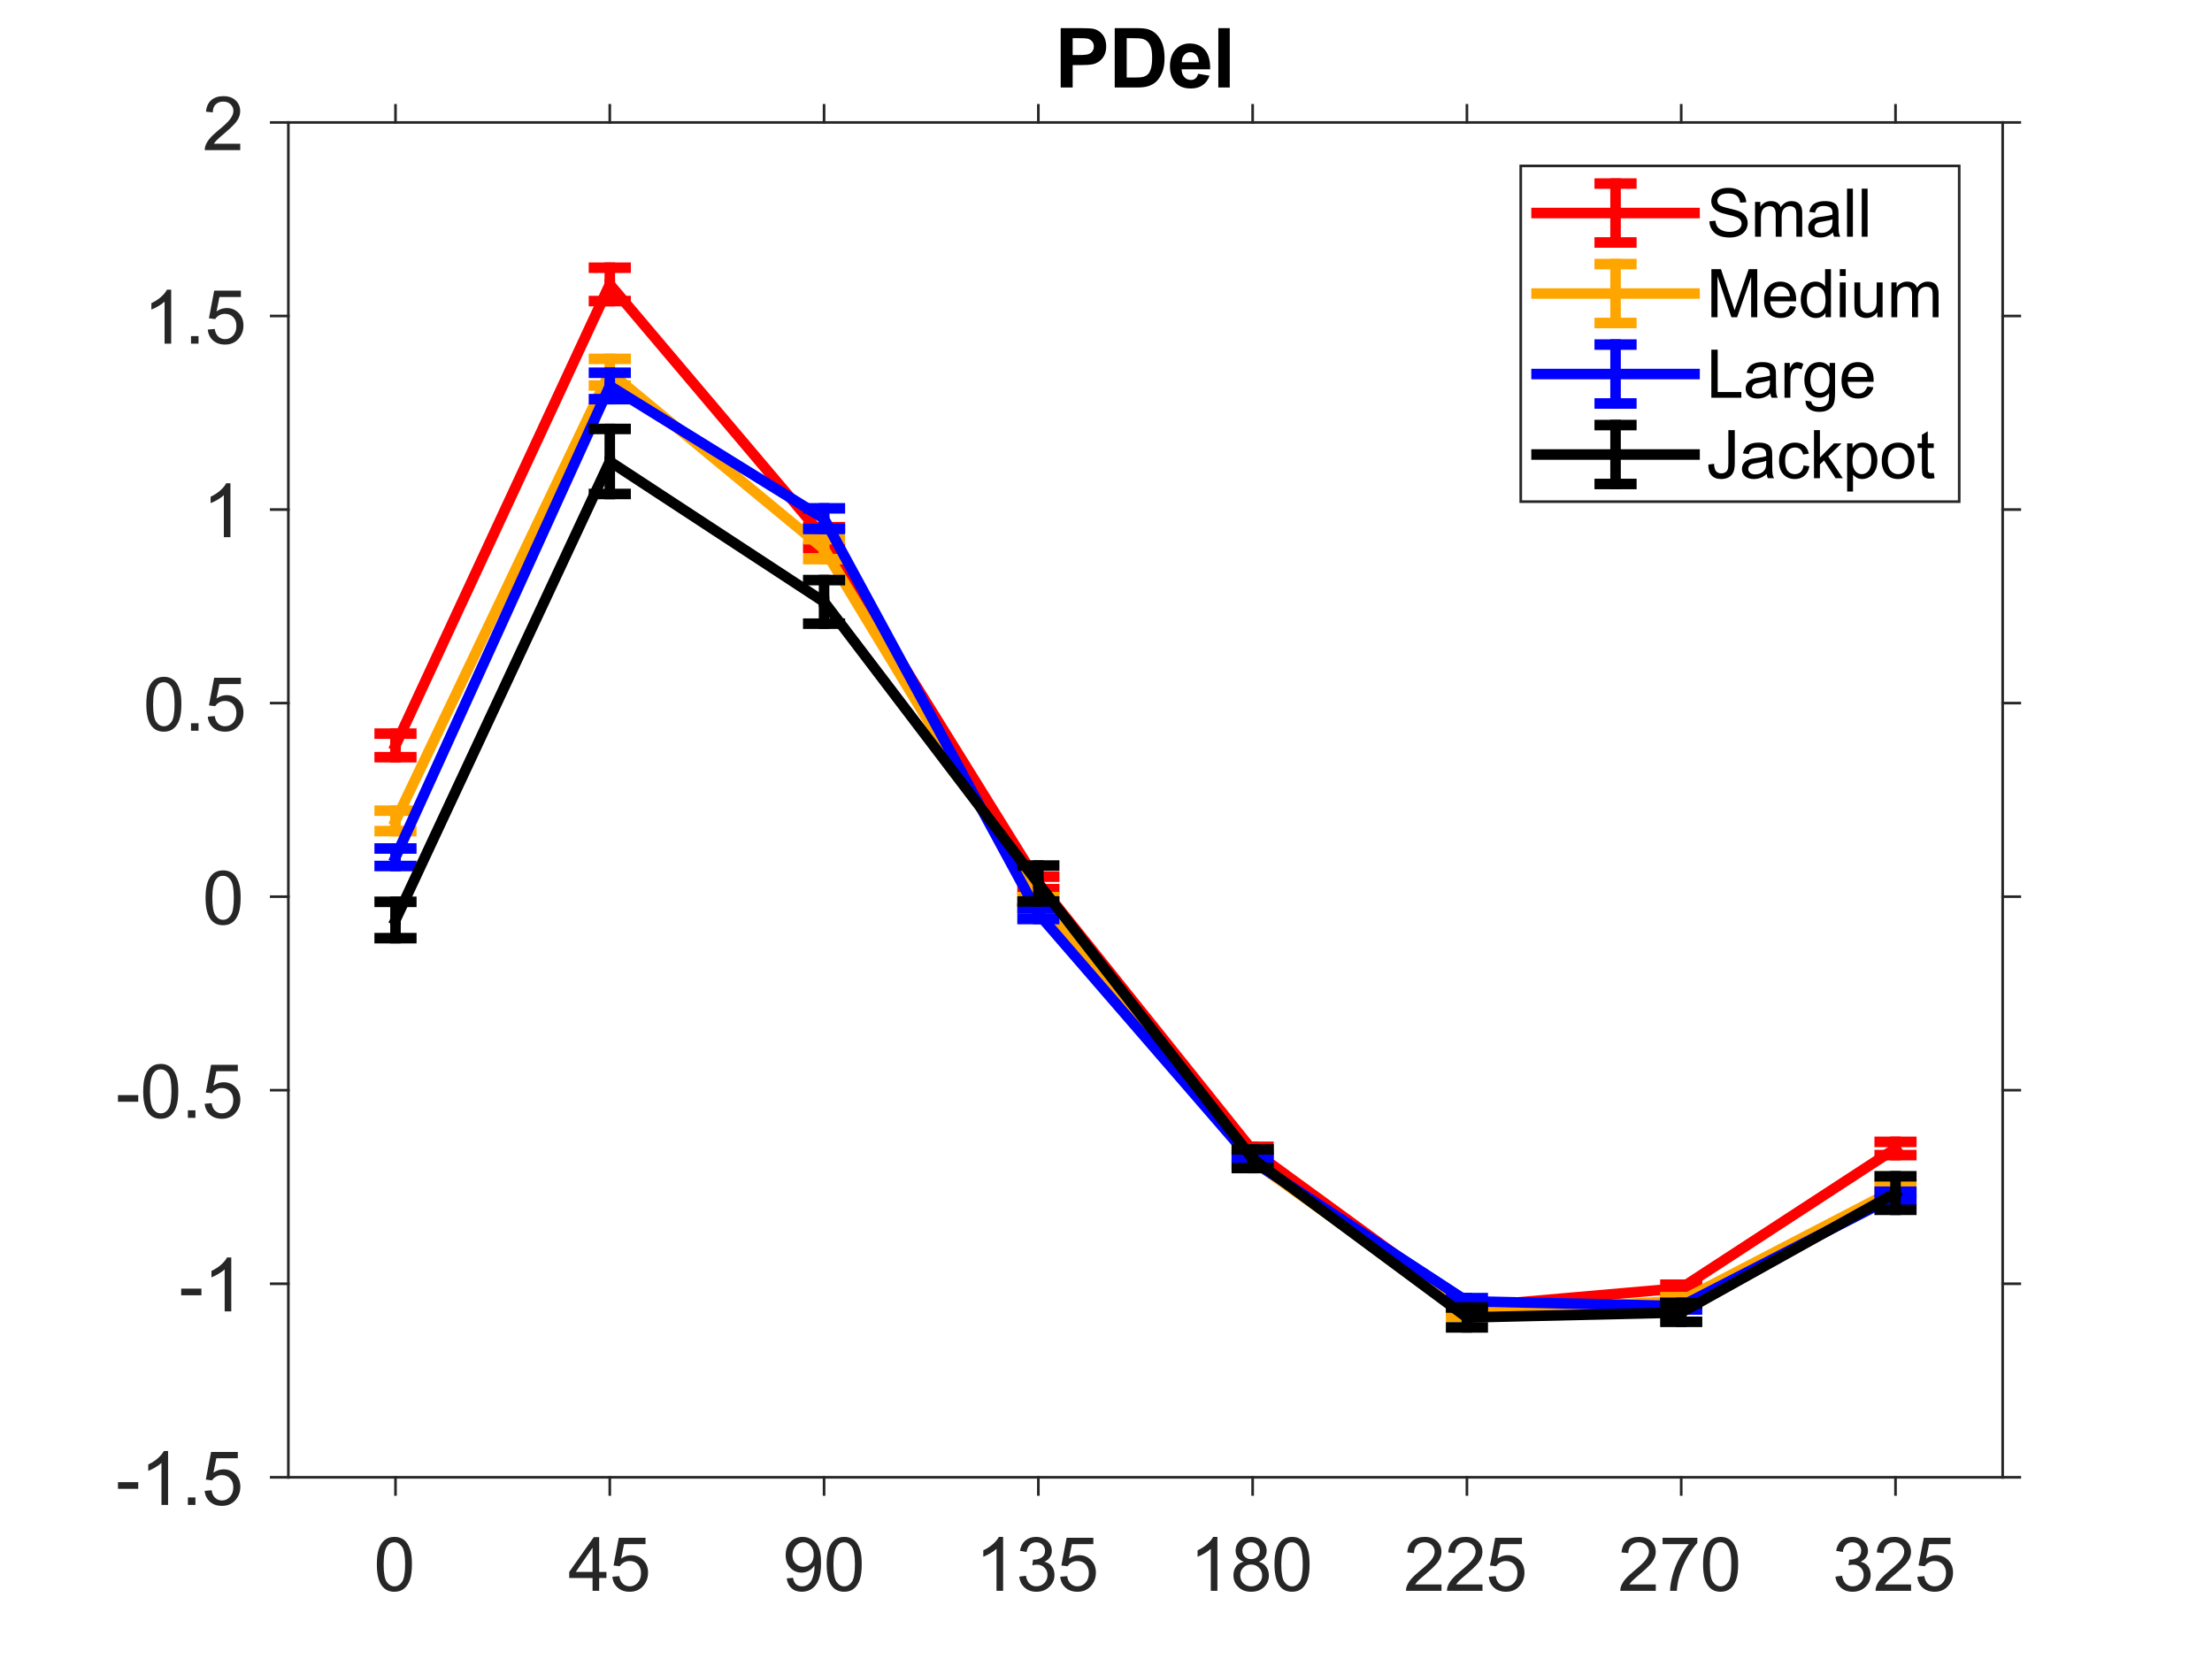 <?xml version="1.0"?>
<!DOCTYPE svg PUBLIC '-//W3C//DTD SVG 1.0//EN'
          'http://www.w3.org/TR/2001/REC-SVG-20010904/DTD/svg10.dtd'>
<svg xmlns:xlink="http://www.w3.org/1999/xlink" style="fill-opacity:1; color-rendering:auto; color-interpolation:auto; text-rendering:auto; stroke:black; stroke-linecap:square; stroke-miterlimit:10; shape-rendering:auto; stroke-opacity:1; fill:black; stroke-dasharray:none; font-weight:normal; stroke-width:1; font-family:'Dialog'; font-style:normal; stroke-linejoin:miter; font-size:12px; stroke-dashoffset:0; image-rendering:auto;" width="560" height="420" xmlns="http://www.w3.org/2000/svg"
><rect width="100%" height="100%" fill="#333333" stroke="none"/><!--Generated by the Batik Graphics2D SVG Generator--><defs id="genericDefs"
  /><g
  ><defs id="defs1"
    ><clipPath clipPathUnits="userSpaceOnUse" id="clipPath1"
      ><path d="M0 0 L560 0 L560 420 L0 420 L0 0 Z"
      /></clipPath
    ></defs
    ><g style="fill:white; stroke:white;"
    ><rect x="0" y="0" width="560" style="clip-path:url(#clipPath1); stroke:none;" height="420"
    /></g
    ><g style="fill:white; text-rendering:optimizeSpeed; color-rendering:optimizeSpeed; image-rendering:optimizeSpeed; shape-rendering:crispEdges; stroke:white; color-interpolation:sRGB;"
    ><rect x="0" width="560" height="420" y="0" style="stroke:none;"
      /><path style="stroke:none;" d="M73 374 L507 374 L507 31 L73 31 Z"
    /></g
    ><g style="fill:rgb(38,38,38); text-rendering:geometricPrecision; image-rendering:optimizeQuality; color-rendering:optimizeQuality; stroke-linejoin:round; stroke:rgb(38,38,38); color-interpolation:linearRGB; stroke-width:0.667;"
    ><line y2="374" style="fill:none;" x1="73" x2="507" y1="374"
      /><line y2="31" style="fill:none;" x1="73" x2="507" y1="31"
      /><line y2="378.34" style="fill:none;" x1="100.125" x2="100.125" y1="374"
      /><line y2="378.34" style="fill:none;" x1="154.375" x2="154.375" y1="374"
      /><line y2="378.34" style="fill:none;" x1="208.625" x2="208.625" y1="374"
      /><line y2="378.34" style="fill:none;" x1="262.875" x2="262.875" y1="374"
      /><line y2="378.34" style="fill:none;" x1="317.125" x2="317.125" y1="374"
      /><line y2="378.34" style="fill:none;" x1="371.375" x2="371.375" y1="374"
      /><line y2="378.34" style="fill:none;" x1="425.625" x2="425.625" y1="374"
      /><line y2="378.34" style="fill:none;" x1="479.875" x2="479.875" y1="374"
      /><line y2="26.66" style="fill:none;" x1="100.125" x2="100.125" y1="31"
      /><line y2="26.66" style="fill:none;" x1="154.375" x2="154.375" y1="31"
      /><line y2="26.66" style="fill:none;" x1="208.625" x2="208.625" y1="31"
      /><line y2="26.66" style="fill:none;" x1="262.875" x2="262.875" y1="31"
      /><line y2="26.66" style="fill:none;" x1="317.125" x2="317.125" y1="31"
      /><line y2="26.66" style="fill:none;" x1="371.375" x2="371.375" y1="31"
      /><line y2="26.66" style="fill:none;" x1="425.625" x2="425.625" y1="31"
      /><line y2="26.66" style="fill:none;" x1="479.875" x2="479.875" y1="31"
    /></g
    ><g transform="translate(100.125,384.74)" style="font-size:18.667px; fill:rgb(38,38,38); text-rendering:geometricPrecision; image-rendering:optimizeQuality; color-rendering:optimizeQuality; font-family:'Arial'; stroke:rgb(38,38,38); color-interpolation:linearRGB;"
    ><path style="stroke:none;" d="M-4.719 11.297 Q-4.719 8.875 -4.219 7.406 Q-3.719 5.938 -2.742 5.141 Q-1.766 4.344 -0.281 4.344 Q0.812 4.344 1.641 4.781 Q2.469 5.219 3.008 6.055 Q3.547 6.891 3.852 8.078 Q4.156 9.266 4.156 11.297 Q4.156 13.688 3.664 15.156 Q3.172 16.625 2.195 17.43 Q1.219 18.234 -0.281 18.234 Q-2.25 18.234 -3.359 16.828 Q-4.719 15.125 -4.719 11.297 ZM-3 11.297 Q-3 14.641 -2.211 15.75 Q-1.422 16.859 -0.281 16.859 Q0.875 16.859 1.656 15.742 Q2.438 14.625 2.438 11.297 Q2.438 7.938 1.656 6.828 Q0.875 5.719 -0.297 5.719 Q-1.453 5.719 -2.125 6.703 Q-3 7.938 -3 11.297 Z"
    /></g
    ><g transform="translate(154.375,384.74)" style="font-size:18.667px; fill:rgb(38,38,38); text-rendering:geometricPrecision; image-rendering:optimizeQuality; color-rendering:optimizeQuality; font-family:'Arial'; stroke:rgb(38,38,38); color-interpolation:linearRGB;"
    ><path style="stroke:none;" d="M-4.359 18 L-4.359 14.75 L-10.266 14.75 L-10.266 13.219 L-4.047 4.406 L-2.688 4.406 L-2.688 13.219 L-0.844 13.219 L-0.844 14.75 L-2.688 14.75 L-2.688 18 L-4.359 18 ZM-4.359 13.219 L-4.359 7.078 L-8.609 13.219 L-4.359 13.219 ZM0.657 14.438 L2.423 14.281 Q2.61 15.562 3.321 16.211 Q4.032 16.859 5.032 16.859 Q6.235 16.859 7.071 15.953 Q7.907 15.047 7.907 13.531 Q7.907 12.109 7.102 11.281 Q6.298 10.453 5.001 10.453 Q4.204 10.453 3.555 10.82 Q2.907 11.188 2.532 11.781 L0.954 11.578 L2.282 4.578 L9.048 4.578 L9.048 6.188 L3.61 6.188 L2.876 9.828 Q4.11 8.984 5.454 8.984 Q7.235 8.984 8.462 10.219 Q9.688 11.453 9.688 13.391 Q9.688 15.234 8.61 16.578 Q7.298 18.234 5.032 18.234 Q3.173 18.234 2.001 17.195 Q0.829 16.156 0.657 14.438 Z"
    /></g
    ><g transform="translate(208.625,384.74)" style="font-size:18.667px; fill:rgb(38,38,38); text-rendering:geometricPrecision; image-rendering:optimizeQuality; color-rendering:optimizeQuality; font-family:'Arial'; stroke:rgb(38,38,38); color-interpolation:linearRGB;"
    ><path style="stroke:none;" d="M-9.453 14.859 L-7.859 14.703 Q-7.656 15.844 -7.078 16.352 Q-6.5 16.859 -5.594 16.859 Q-4.828 16.859 -4.25 16.508 Q-3.672 16.156 -3.297 15.562 Q-2.922 14.969 -2.672 13.969 Q-2.422 12.969 -2.422 11.938 Q-2.422 11.828 -2.438 11.594 Q-2.938 12.391 -3.805 12.891 Q-4.672 13.391 -5.688 13.391 Q-7.375 13.391 -8.547 12.164 Q-9.719 10.938 -9.719 8.938 Q-9.719 6.859 -8.492 5.602 Q-7.266 4.344 -5.438 4.344 Q-4.109 4.344 -3.008 5.055 Q-1.906 5.766 -1.336 7.094 Q-0.766 8.422 -0.766 10.922 Q-0.766 13.531 -1.336 15.078 Q-1.906 16.625 -3.023 17.43 Q-4.141 18.234 -5.641 18.234 Q-7.234 18.234 -8.242 17.344 Q-9.25 16.453 -9.453 14.859 ZM-2.625 8.859 Q-2.625 7.422 -3.391 6.57 Q-4.156 5.719 -5.234 5.719 Q-6.344 5.719 -7.172 6.633 Q-8 7.547 -8 8.984 Q-8 10.297 -7.211 11.102 Q-6.422 11.906 -5.281 11.906 Q-4.109 11.906 -3.367 11.102 Q-2.625 10.297 -2.625 8.859 ZM0.657 11.297 Q0.657 8.875 1.157 7.406 Q1.657 5.938 2.634 5.141 Q3.61 4.344 5.095 4.344 Q6.188 4.344 7.016 4.781 Q7.845 5.219 8.383 6.055 Q8.923 6.891 9.227 8.078 Q9.532 9.266 9.532 11.297 Q9.532 13.688 9.04 15.156 Q8.548 16.625 7.571 17.43 Q6.595 18.234 5.095 18.234 Q3.126 18.234 2.016 16.828 Q0.657 15.125 0.657 11.297 ZM2.376 11.297 Q2.376 14.641 3.165 15.75 Q3.954 16.859 5.095 16.859 Q6.251 16.859 7.032 15.742 Q7.813 14.625 7.813 11.297 Q7.813 7.938 7.032 6.828 Q6.251 5.719 5.079 5.719 Q3.923 5.719 3.251 6.703 Q2.376 7.938 2.376 11.297 Z"
    /></g
    ><g transform="translate(262.875,384.74)" style="font-size:18.667px; fill:rgb(38,38,38); text-rendering:geometricPrecision; image-rendering:optimizeQuality; color-rendering:optimizeQuality; font-family:'Arial'; stroke:rgb(38,38,38); color-interpolation:linearRGB;"
    ><path style="stroke:none;" d="M-8.922 18 L-10.594 18 L-10.594 7.359 Q-11.188 7.938 -12.172 8.508 Q-13.156 9.078 -13.938 9.375 L-13.938 7.75 Q-12.531 7.094 -11.484 6.156 Q-10.438 5.219 -10 4.344 L-8.922 4.344 L-8.922 18 ZM-4.827 14.406 L-3.155 14.188 Q-2.874 15.609 -2.179 16.234 Q-1.484 16.859 -0.499 16.859 Q0.688 16.859 1.501 16.039 Q2.313 15.219 2.313 14.016 Q2.313 12.875 1.555 12.125 Q0.798 11.375 -0.359 11.375 Q-0.827 11.375 -1.53 11.562 L-1.343 10.094 Q-1.187 10.109 -1.077 10.109 Q-0.015 10.109 0.837 9.555 Q1.688 9 1.688 7.844 Q1.688 6.922 1.071 6.32 Q0.454 5.719 -0.53 5.719 Q-1.499 5.719 -2.148 6.328 Q-2.796 6.938 -2.984 8.172 L-4.655 7.875 Q-4.359 6.188 -3.273 5.266 Q-2.187 4.344 -0.562 4.344 Q0.548 4.344 1.485 4.82 Q2.423 5.297 2.915 6.125 Q3.407 6.953 3.407 7.875 Q3.407 8.766 2.938 9.484 Q2.47 10.203 1.532 10.641 Q2.751 10.906 3.415 11.789 Q4.079 12.672 4.079 13.984 Q4.079 15.766 2.782 17 Q1.485 18.234 -0.499 18.234 Q-2.296 18.234 -3.476 17.172 Q-4.655 16.109 -4.827 14.406 ZM5.533 14.438 L7.298 14.281 Q7.486 15.562 8.197 16.211 Q8.908 16.859 9.908 16.859 Q11.111 16.859 11.947 15.953 Q12.783 15.047 12.783 13.531 Q12.783 12.109 11.978 11.281 Q11.173 10.453 9.876 10.453 Q9.08 10.453 8.431 10.82 Q7.783 11.188 7.408 11.781 L5.83 11.578 L7.158 4.578 L13.923 4.578 L13.923 6.188 L8.486 6.188 L7.751 9.828 Q8.986 8.984 10.33 8.984 Q12.111 8.984 13.337 10.219 Q14.564 11.453 14.564 13.391 Q14.564 15.234 13.486 16.578 Q12.173 18.234 9.908 18.234 Q8.048 18.234 6.876 17.195 Q5.705 16.156 5.533 14.438 Z"
    /></g
    ><g transform="translate(317.125,384.74)" style="font-size:18.667px; fill:rgb(38,38,38); text-rendering:geometricPrecision; image-rendering:optimizeQuality; color-rendering:optimizeQuality; font-family:'Arial'; stroke:rgb(38,38,38); color-interpolation:linearRGB;"
    ><path style="stroke:none;" d="M-8.922 18 L-10.594 18 L-10.594 7.359 Q-11.188 7.938 -12.172 8.508 Q-13.156 9.078 -13.938 9.375 L-13.938 7.75 Q-12.531 7.094 -11.484 6.156 Q-10.438 5.219 -10 4.344 L-8.922 4.344 L-8.922 18 ZM-2.265 10.625 Q-3.312 10.25 -3.812 9.539 Q-4.312 8.828 -4.312 7.844 Q-4.312 6.359 -3.241 5.352 Q-2.171 4.344 -0.406 4.344 Q1.376 4.344 2.462 5.375 Q3.548 6.406 3.548 7.891 Q3.548 8.844 3.055 9.547 Q2.563 10.25 1.548 10.625 Q2.798 11.031 3.454 11.938 Q4.11 12.844 4.11 14.109 Q4.11 15.859 2.876 17.047 Q1.641 18.234 -0.374 18.234 Q-2.39 18.234 -3.624 17.039 Q-4.859 15.844 -4.859 14.062 Q-4.859 12.734 -4.187 11.844 Q-3.515 10.953 -2.265 10.625 ZM-2.593 7.797 Q-2.593 8.766 -1.976 9.375 Q-1.359 9.984 -0.359 9.984 Q0.595 9.984 1.212 9.375 Q1.829 8.766 1.829 7.891 Q1.829 6.969 1.196 6.344 Q0.563 5.719 -0.39 5.719 Q-1.343 5.719 -1.968 6.328 Q-2.593 6.938 -2.593 7.797 ZM-3.14 14.078 Q-3.14 14.797 -2.804 15.461 Q-2.468 16.125 -1.796 16.492 Q-1.124 16.859 -0.359 16.859 Q0.845 16.859 1.626 16.086 Q2.407 15.312 2.407 14.125 Q2.407 12.922 1.602 12.133 Q0.798 11.344 -0.406 11.344 Q-1.593 11.344 -2.366 12.125 Q-3.14 12.906 -3.14 14.078 ZM5.533 11.297 Q5.533 8.875 6.033 7.406 Q6.533 5.938 7.509 5.141 Q8.486 4.344 9.97 4.344 Q11.064 4.344 11.892 4.781 Q12.72 5.219 13.259 6.055 Q13.798 6.891 14.103 8.078 Q14.408 9.266 14.408 11.297 Q14.408 13.688 13.915 15.156 Q13.423 16.625 12.447 17.43 Q11.47 18.234 9.97 18.234 Q8.001 18.234 6.892 16.828 Q5.533 15.125 5.533 11.297 ZM7.251 11.297 Q7.251 14.641 8.04 15.75 Q8.83 16.859 9.97 16.859 Q11.126 16.859 11.908 15.742 Q12.689 14.625 12.689 11.297 Q12.689 7.938 11.908 6.828 Q11.126 5.719 9.955 5.719 Q8.798 5.719 8.126 6.703 Q7.251 7.938 7.251 11.297 Z"
    /></g
    ><g transform="translate(371.375,384.74)" style="font-size:18.667px; fill:rgb(38,38,38); text-rendering:geometricPrecision; image-rendering:optimizeQuality; color-rendering:optimizeQuality; font-family:'Arial'; stroke:rgb(38,38,38); color-interpolation:linearRGB;"
    ><path style="stroke:none;" d="M-6.438 16.391 L-6.438 18 L-15.422 18 Q-15.438 17.391 -15.234 16.844 Q-14.891 15.922 -14.133 15.031 Q-13.375 14.141 -11.953 12.969 Q-9.734 11.156 -8.953 10.094 Q-8.172 9.031 -8.172 8.078 Q-8.172 7.094 -8.883 6.406 Q-9.594 5.719 -10.734 5.719 Q-11.938 5.719 -12.664 6.445 Q-13.391 7.172 -13.391 8.453 L-15.109 8.281 Q-14.938 6.359 -13.781 5.352 Q-12.625 4.344 -10.688 4.344 Q-8.734 4.344 -7.594 5.43 Q-6.453 6.516 -6.453 8.125 Q-6.453 8.938 -6.789 9.727 Q-7.125 10.516 -7.898 11.383 Q-8.672 12.25 -10.469 13.781 Q-11.969 15.047 -12.398 15.492 Q-12.828 15.938 -13.109 16.391 L-6.438 16.391 ZM3.938 16.391 L3.938 18 L-5.046 18 Q-5.062 17.391 -4.859 16.844 Q-4.515 15.922 -3.757 15.031 Q-2.999 14.141 -1.577 12.969 Q0.641 11.156 1.423 10.094 Q2.204 9.031 2.204 8.078 Q2.204 7.094 1.493 6.406 Q0.782 5.719 -0.359 5.719 Q-1.562 5.719 -2.288 6.445 Q-3.015 7.172 -3.015 8.453 L-4.734 8.281 Q-4.562 6.359 -3.405 5.352 Q-2.249 4.344 -0.312 4.344 Q1.641 4.344 2.782 5.43 Q3.923 6.516 3.923 8.125 Q3.923 8.938 3.587 9.727 Q3.251 10.516 2.477 11.383 Q1.704 12.25 -0.093 13.781 Q-1.593 15.047 -2.023 15.492 Q-2.452 15.938 -2.734 16.391 L3.938 16.391 ZM5.533 14.438 L7.298 14.281 Q7.486 15.562 8.197 16.211 Q8.908 16.859 9.908 16.859 Q11.111 16.859 11.947 15.953 Q12.783 15.047 12.783 13.531 Q12.783 12.109 11.978 11.281 Q11.173 10.453 9.876 10.453 Q9.08 10.453 8.431 10.82 Q7.783 11.188 7.408 11.781 L5.83 11.578 L7.158 4.578 L13.923 4.578 L13.923 6.188 L8.486 6.188 L7.751 9.828 Q8.986 8.984 10.33 8.984 Q12.111 8.984 13.337 10.219 Q14.564 11.453 14.564 13.391 Q14.564 15.234 13.486 16.578 Q12.173 18.234 9.908 18.234 Q8.048 18.234 6.876 17.195 Q5.705 16.156 5.533 14.438 Z"
    /></g
    ><g transform="translate(425.625,384.74)" style="font-size:18.667px; fill:rgb(38,38,38); text-rendering:geometricPrecision; image-rendering:optimizeQuality; color-rendering:optimizeQuality; font-family:'Arial'; stroke:rgb(38,38,38); color-interpolation:linearRGB;"
    ><path style="stroke:none;" d="M-6.438 16.391 L-6.438 18 L-15.422 18 Q-15.438 17.391 -15.234 16.844 Q-14.891 15.922 -14.133 15.031 Q-13.375 14.141 -11.953 12.969 Q-9.734 11.156 -8.953 10.094 Q-8.172 9.031 -8.172 8.078 Q-8.172 7.094 -8.883 6.406 Q-9.594 5.719 -10.734 5.719 Q-11.938 5.719 -12.664 6.445 Q-13.391 7.172 -13.391 8.453 L-15.109 8.281 Q-14.938 6.359 -13.781 5.352 Q-12.625 4.344 -10.688 4.344 Q-8.734 4.344 -7.594 5.43 Q-6.453 6.516 -6.453 8.125 Q-6.453 8.938 -6.789 9.727 Q-7.125 10.516 -7.898 11.383 Q-8.672 12.25 -10.469 13.781 Q-11.969 15.047 -12.398 15.492 Q-12.828 15.938 -13.109 16.391 L-6.438 16.391 ZM-4.718 6.188 L-4.718 4.578 L4.079 4.578 L4.079 5.875 Q2.782 7.25 1.508 9.547 Q0.235 11.844 -0.468 14.266 Q-0.968 15.969 -1.109 18 L-2.827 18 Q-2.796 16.391 -2.195 14.117 Q-1.593 11.844 -0.46 9.734 Q0.673 7.625 1.938 6.188 L-4.718 6.188 ZM5.533 11.297 Q5.533 8.875 6.033 7.406 Q6.533 5.938 7.509 5.141 Q8.486 4.344 9.97 4.344 Q11.064 4.344 11.892 4.781 Q12.72 5.219 13.259 6.055 Q13.798 6.891 14.103 8.078 Q14.408 9.266 14.408 11.297 Q14.408 13.688 13.915 15.156 Q13.423 16.625 12.447 17.43 Q11.47 18.234 9.97 18.234 Q8.001 18.234 6.892 16.828 Q5.533 15.125 5.533 11.297 ZM7.251 11.297 Q7.251 14.641 8.04 15.75 Q8.83 16.859 9.97 16.859 Q11.126 16.859 11.908 15.742 Q12.689 14.625 12.689 11.297 Q12.689 7.938 11.908 6.828 Q11.126 5.719 9.955 5.719 Q8.798 5.719 8.126 6.703 Q7.251 7.938 7.251 11.297 Z"
    /></g
    ><g transform="translate(479.875,384.74)" style="font-size:18.667px; fill:rgb(38,38,38); text-rendering:geometricPrecision; image-rendering:optimizeQuality; color-rendering:optimizeQuality; font-family:'Arial'; stroke:rgb(38,38,38); color-interpolation:linearRGB;"
    ><path style="stroke:none;" d="M-15.203 14.406 L-13.531 14.188 Q-13.25 15.609 -12.555 16.234 Q-11.859 16.859 -10.875 16.859 Q-9.688 16.859 -8.875 16.039 Q-8.062 15.219 -8.062 14.016 Q-8.062 12.875 -8.82 12.125 Q-9.578 11.375 -10.734 11.375 Q-11.203 11.375 -11.906 11.562 L-11.719 10.094 Q-11.562 10.109 -11.453 10.109 Q-10.391 10.109 -9.539 9.555 Q-8.688 9 -8.688 7.844 Q-8.688 6.922 -9.305 6.32 Q-9.922 5.719 -10.906 5.719 Q-11.875 5.719 -12.523 6.328 Q-13.172 6.938 -13.359 8.172 L-15.031 7.875 Q-14.734 6.188 -13.648 5.266 Q-12.562 4.344 -10.938 4.344 Q-9.828 4.344 -8.891 4.82 Q-7.953 5.297 -7.461 6.125 Q-6.969 6.953 -6.969 7.875 Q-6.969 8.766 -7.438 9.484 Q-7.906 10.203 -8.844 10.641 Q-7.625 10.906 -6.961 11.789 Q-6.297 12.672 -6.297 13.984 Q-6.297 15.766 -7.594 17 Q-8.891 18.234 -10.875 18.234 Q-12.672 18.234 -13.852 17.172 Q-15.031 16.109 -15.203 14.406 ZM3.938 16.391 L3.938 18 L-5.046 18 Q-5.062 17.391 -4.859 16.844 Q-4.515 15.922 -3.757 15.031 Q-2.999 14.141 -1.577 12.969 Q0.641 11.156 1.423 10.094 Q2.204 9.031 2.204 8.078 Q2.204 7.094 1.493 6.406 Q0.782 5.719 -0.359 5.719 Q-1.562 5.719 -2.288 6.445 Q-3.015 7.172 -3.015 8.453 L-4.734 8.281 Q-4.562 6.359 -3.405 5.352 Q-2.249 4.344 -0.312 4.344 Q1.641 4.344 2.782 5.43 Q3.923 6.516 3.923 8.125 Q3.923 8.938 3.587 9.727 Q3.251 10.516 2.477 11.383 Q1.704 12.25 -0.093 13.781 Q-1.593 15.047 -2.023 15.492 Q-2.452 15.938 -2.734 16.391 L3.938 16.391 ZM5.533 14.438 L7.298 14.281 Q7.486 15.562 8.197 16.211 Q8.908 16.859 9.908 16.859 Q11.111 16.859 11.947 15.953 Q12.783 15.047 12.783 13.531 Q12.783 12.109 11.978 11.281 Q11.173 10.453 9.876 10.453 Q9.08 10.453 8.431 10.82 Q7.783 11.188 7.408 11.781 L5.83 11.578 L7.158 4.578 L13.923 4.578 L13.923 6.188 L8.486 6.188 L7.751 9.828 Q8.986 8.984 10.33 8.984 Q12.111 8.984 13.337 10.219 Q14.564 11.453 14.564 13.391 Q14.564 15.234 13.486 16.578 Q12.173 18.234 9.908 18.234 Q8.048 18.234 6.876 17.195 Q5.705 16.156 5.533 14.438 Z"
    /></g
    ><g style="fill:rgb(38,38,38); text-rendering:geometricPrecision; image-rendering:optimizeQuality; color-rendering:optimizeQuality; stroke-linejoin:round; stroke:rgb(38,38,38); color-interpolation:linearRGB; stroke-width:0.667;"
    ><line y2="31" style="fill:none;" x1="73" x2="73" y1="374"
      /><line y2="31" style="fill:none;" x1="507" x2="507" y1="374"
      /><line y2="374" style="fill:none;" x1="73" x2="68.66" y1="374"
      /><line y2="325" style="fill:none;" x1="73" x2="68.66" y1="325"
      /><line y2="276" style="fill:none;" x1="73" x2="68.66" y1="276"
      /><line y2="227" style="fill:none;" x1="73" x2="68.66" y1="227"
      /><line y2="178" style="fill:none;" x1="73" x2="68.66" y1="178"
      /><line y2="129" style="fill:none;" x1="73" x2="68.66" y1="129"
      /><line y2="80" style="fill:none;" x1="73" x2="68.66" y1="80"
      /><line y2="31" style="fill:none;" x1="73" x2="68.66" y1="31"
      /><line y2="374" style="fill:none;" x1="507" x2="511.34" y1="374"
      /><line y2="325" style="fill:none;" x1="507" x2="511.34" y1="325"
      /><line y2="276" style="fill:none;" x1="507" x2="511.34" y1="276"
      /><line y2="227" style="fill:none;" x1="507" x2="511.34" y1="227"
      /><line y2="178" style="fill:none;" x1="507" x2="511.34" y1="178"
      /><line y2="129" style="fill:none;" x1="507" x2="511.34" y1="129"
      /><line y2="80" style="fill:none;" x1="507" x2="511.34" y1="80"
      /><line y2="31" style="fill:none;" x1="507" x2="511.34" y1="31"
    /></g
    ><g transform="translate(62.26,374)" style="font-size:18.667px; fill:rgb(38,38,38); text-rendering:geometricPrecision; image-rendering:optimizeQuality; color-rendering:optimizeQuality; font-family:'Arial'; stroke:rgb(38,38,38); color-interpolation:linearRGB;"
    ><path style="stroke:none;" d="M-32.391 2.922 L-32.391 1.234 L-27.266 1.234 L-27.266 2.922 L-32.391 2.922 ZM-19.709 7 L-21.381 7 L-21.381 -3.641 Q-21.975 -3.062 -22.959 -2.492 Q-23.944 -1.922 -24.725 -1.625 L-24.725 -3.25 Q-23.319 -3.906 -22.272 -4.844 Q-21.225 -5.781 -20.787 -6.656 L-19.709 -6.656 L-19.709 7 ZM-14.693 7 L-14.693 5.094 L-12.787 5.094 L-12.787 7 L-14.693 7 ZM-10.447 3.438 L-8.681 3.281 Q-8.494 4.562 -7.783 5.211 Q-7.072 5.859 -6.072 5.859 Q-4.869 5.859 -4.033 4.953 Q-3.197 4.047 -3.197 2.531 Q-3.197 1.109 -4.002 0.281 Q-4.806 -0.547 -6.103 -0.547 Q-6.9 -0.547 -7.549 -0.18 Q-8.197 0.188 -8.572 0.781 L-10.15 0.578 L-8.822 -6.422 L-2.056 -6.422 L-2.056 -4.812 L-7.494 -4.812 L-8.228 -1.172 Q-6.994 -2.016 -5.65 -2.016 Q-3.869 -2.016 -2.642 -0.781 Q-1.416 0.453 -1.416 2.391 Q-1.416 4.234 -2.494 5.578 Q-3.806 7.234 -6.072 7.234 Q-7.931 7.234 -9.103 6.195 Q-10.275 5.156 -10.447 3.438 Z"
    /></g
    ><g transform="translate(62.26,325)" style="font-size:18.667px; fill:rgb(38,38,38); text-rendering:geometricPrecision; image-rendering:optimizeQuality; color-rendering:optimizeQuality; font-family:'Arial'; stroke:rgb(38,38,38); color-interpolation:linearRGB;"
    ><path style="stroke:none;" d="M-16.391 2.922 L-16.391 1.234 L-11.266 1.234 L-11.266 2.922 L-16.391 2.922 ZM-3.709 7 L-5.381 7 L-5.381 -3.641 Q-5.975 -3.062 -6.959 -2.492 Q-7.944 -1.922 -8.725 -1.625 L-8.725 -3.25 Q-7.319 -3.906 -6.272 -4.844 Q-5.225 -5.781 -4.787 -6.656 L-3.709 -6.656 L-3.709 7 Z"
    /></g
    ><g transform="translate(62.26,276)" style="font-size:18.667px; fill:rgb(38,38,38); text-rendering:geometricPrecision; image-rendering:optimizeQuality; color-rendering:optimizeQuality; font-family:'Arial'; stroke:rgb(38,38,38); color-interpolation:linearRGB;"
    ><path style="stroke:none;" d="M-32.391 2.922 L-32.391 1.234 L-27.266 1.234 L-27.266 2.922 L-32.391 2.922 ZM-26.006 0.297 Q-26.006 -2.125 -25.506 -3.594 Q-25.006 -5.062 -24.029 -5.859 Q-23.053 -6.656 -21.569 -6.656 Q-20.475 -6.656 -19.647 -6.219 Q-18.819 -5.781 -18.279 -4.945 Q-17.74 -4.109 -17.436 -2.922 Q-17.131 -1.734 -17.131 0.297 Q-17.131 2.688 -17.623 4.156 Q-18.115 5.625 -19.092 6.43 Q-20.069 7.234 -21.569 7.234 Q-23.537 7.234 -24.647 5.828 Q-26.006 4.125 -26.006 0.297 ZM-24.287 0.297 Q-24.287 3.641 -23.498 4.75 Q-22.709 5.859 -21.569 5.859 Q-20.412 5.859 -19.631 4.742 Q-18.85 3.625 -18.85 0.297 Q-18.85 -3.062 -19.631 -4.172 Q-20.412 -5.281 -21.584 -5.281 Q-22.74 -5.281 -23.412 -4.297 Q-24.287 -3.062 -24.287 0.297 ZM-14.693 7 L-14.693 5.094 L-12.787 5.094 L-12.787 7 L-14.693 7 ZM-10.447 3.438 L-8.681 3.281 Q-8.494 4.562 -7.783 5.211 Q-7.072 5.859 -6.072 5.859 Q-4.869 5.859 -4.033 4.953 Q-3.197 4.047 -3.197 2.531 Q-3.197 1.109 -4.002 0.281 Q-4.806 -0.547 -6.103 -0.547 Q-6.9 -0.547 -7.549 -0.18 Q-8.197 0.188 -8.572 0.781 L-10.15 0.578 L-8.822 -6.422 L-2.056 -6.422 L-2.056 -4.812 L-7.494 -4.812 L-8.228 -1.172 Q-6.994 -2.016 -5.65 -2.016 Q-3.869 -2.016 -2.642 -0.781 Q-1.416 0.453 -1.416 2.391 Q-1.416 4.234 -2.494 5.578 Q-3.806 7.234 -6.072 7.234 Q-7.931 7.234 -9.103 6.195 Q-10.275 5.156 -10.447 3.438 Z"
    /></g
    ><g transform="translate(62.26,227)" style="font-size:18.667px; fill:rgb(38,38,38); text-rendering:geometricPrecision; image-rendering:optimizeQuality; color-rendering:optimizeQuality; font-family:'Arial'; stroke:rgb(38,38,38); color-interpolation:linearRGB;"
    ><path style="stroke:none;" d="M-10.219 0.297 Q-10.219 -2.125 -9.719 -3.594 Q-9.219 -5.062 -8.242 -5.859 Q-7.266 -6.656 -5.781 -6.656 Q-4.688 -6.656 -3.859 -6.219 Q-3.031 -5.781 -2.492 -4.945 Q-1.953 -4.109 -1.648 -2.922 Q-1.344 -1.734 -1.344 0.297 Q-1.344 2.688 -1.836 4.156 Q-2.328 5.625 -3.305 6.43 Q-4.281 7.234 -5.781 7.234 Q-7.75 7.234 -8.859 5.828 Q-10.219 4.125 -10.219 0.297 ZM-8.5 0.297 Q-8.5 3.641 -7.711 4.75 Q-6.922 5.859 -5.781 5.859 Q-4.625 5.859 -3.844 4.742 Q-3.062 3.625 -3.062 0.297 Q-3.062 -3.062 -3.844 -4.172 Q-4.625 -5.281 -5.797 -5.281 Q-6.953 -5.281 -7.625 -4.297 Q-8.5 -3.062 -8.5 0.297 Z"
    /></g
    ><g transform="translate(62.26,178)" style="font-size:18.667px; fill:rgb(38,38,38); text-rendering:geometricPrecision; image-rendering:optimizeQuality; color-rendering:optimizeQuality; font-family:'Arial'; stroke:rgb(38,38,38); color-interpolation:linearRGB;"
    ><path style="stroke:none;" d="M-25.219 0.297 Q-25.219 -2.125 -24.719 -3.594 Q-24.219 -5.062 -23.242 -5.859 Q-22.266 -6.656 -20.781 -6.656 Q-19.688 -6.656 -18.859 -6.219 Q-18.031 -5.781 -17.492 -4.945 Q-16.953 -4.109 -16.648 -2.922 Q-16.344 -1.734 -16.344 0.297 Q-16.344 2.688 -16.836 4.156 Q-17.328 5.625 -18.305 6.43 Q-19.281 7.234 -20.781 7.234 Q-22.75 7.234 -23.859 5.828 Q-25.219 4.125 -25.219 0.297 ZM-23.5 0.297 Q-23.5 3.641 -22.711 4.75 Q-21.922 5.859 -20.781 5.859 Q-19.625 5.859 -18.844 4.742 Q-18.062 3.625 -18.062 0.297 Q-18.062 -3.062 -18.844 -4.172 Q-19.625 -5.281 -20.797 -5.281 Q-21.953 -5.281 -22.625 -4.297 Q-23.5 -3.062 -23.5 0.297 ZM-13.905 7 L-13.905 5.094 L-11.999 5.094 L-11.999 7 L-13.905 7 ZM-9.66 3.438 L-7.894 3.281 Q-7.707 4.562 -6.996 5.211 Q-6.285 5.859 -5.285 5.859 Q-4.082 5.859 -3.246 4.953 Q-2.41 4.047 -2.41 2.531 Q-2.41 1.109 -3.214 0.281 Q-4.019 -0.547 -5.316 -0.547 Q-6.113 -0.547 -6.761 -0.18 Q-7.41 0.188 -7.785 0.781 L-9.363 0.578 L-8.035 -6.422 L-1.269 -6.422 L-1.269 -4.812 L-6.707 -4.812 L-7.441 -1.172 Q-6.207 -2.016 -4.863 -2.016 Q-3.082 -2.016 -1.855 -0.781 Q-0.628 0.453 -0.628 2.391 Q-0.628 4.234 -1.707 5.578 Q-3.019 7.234 -5.285 7.234 Q-7.144 7.234 -8.316 6.195 Q-9.488 5.156 -9.66 3.438 Z"
    /></g
    ><g transform="translate(62.26,129)" style="font-size:18.667px; fill:rgb(38,38,38); text-rendering:geometricPrecision; image-rendering:optimizeQuality; color-rendering:optimizeQuality; font-family:'Arial'; stroke:rgb(38,38,38); color-interpolation:linearRGB;"
    ><path style="stroke:none;" d="M-3.922 7 L-5.594 7 L-5.594 -3.641 Q-6.188 -3.062 -7.172 -2.492 Q-8.156 -1.922 -8.938 -1.625 L-8.938 -3.25 Q-7.531 -3.906 -6.484 -4.844 Q-5.438 -5.781 -5 -6.656 L-3.922 -6.656 L-3.922 7 Z"
    /></g
    ><g transform="translate(62.26,80)" style="font-size:18.667px; fill:rgb(38,38,38); text-rendering:geometricPrecision; image-rendering:optimizeQuality; color-rendering:optimizeQuality; font-family:'Arial'; stroke:rgb(38,38,38); color-interpolation:linearRGB;"
    ><path style="stroke:none;" d="M-18.922 7 L-20.594 7 L-20.594 -3.641 Q-21.188 -3.062 -22.172 -2.492 Q-23.156 -1.922 -23.938 -1.625 L-23.938 -3.25 Q-22.531 -3.906 -21.484 -4.844 Q-20.438 -5.781 -20 -6.656 L-18.922 -6.656 L-18.922 7 ZM-13.905 7 L-13.905 5.094 L-11.999 5.094 L-11.999 7 L-13.905 7 ZM-9.66 3.438 L-7.894 3.281 Q-7.707 4.562 -6.996 5.211 Q-6.285 5.859 -5.285 5.859 Q-4.082 5.859 -3.246 4.953 Q-2.41 4.047 -2.41 2.531 Q-2.41 1.109 -3.214 0.281 Q-4.019 -0.547 -5.316 -0.547 Q-6.113 -0.547 -6.761 -0.18 Q-7.41 0.188 -7.785 0.781 L-9.363 0.578 L-8.035 -6.422 L-1.269 -6.422 L-1.269 -4.812 L-6.707 -4.812 L-7.441 -1.172 Q-6.207 -2.016 -4.863 -2.016 Q-3.082 -2.016 -1.855 -0.781 Q-0.628 0.453 -0.628 2.391 Q-0.628 4.234 -1.707 5.578 Q-3.019 7.234 -5.285 7.234 Q-7.144 7.234 -8.316 6.195 Q-9.488 5.156 -9.66 3.438 Z"
    /></g
    ><g transform="translate(62.26,31)" style="font-size:18.667px; fill:rgb(38,38,38); text-rendering:geometricPrecision; image-rendering:optimizeQuality; color-rendering:optimizeQuality; font-family:'Arial'; stroke:rgb(38,38,38); color-interpolation:linearRGB;"
    ><path style="stroke:none;" d="M-1.438 5.391 L-1.438 7 L-10.422 7 Q-10.438 6.391 -10.234 5.844 Q-9.891 4.922 -9.133 4.031 Q-8.375 3.141 -6.953 1.969 Q-4.734 0.156 -3.953 -0.906 Q-3.172 -1.969 -3.172 -2.922 Q-3.172 -3.906 -3.883 -4.594 Q-4.594 -5.281 -5.734 -5.281 Q-6.938 -5.281 -7.664 -4.555 Q-8.391 -3.828 -8.391 -2.547 L-10.109 -2.719 Q-9.938 -4.641 -8.781 -5.648 Q-7.625 -6.656 -5.688 -6.656 Q-3.734 -6.656 -2.594 -5.57 Q-1.453 -4.484 -1.453 -2.875 Q-1.453 -2.062 -1.789 -1.273 Q-2.125 -0.484 -2.898 0.383 Q-3.672 1.25 -5.469 2.781 Q-6.969 4.047 -7.398 4.492 Q-7.828 4.938 -8.109 5.391 L-1.438 5.391 Z"
    /></g
    ><g transform="translate(290,27.15)" style="font-size:20.533px; text-rendering:geometricPrecision; image-rendering:optimizeQuality; color-rendering:optimizeQuality; font-family:'Arial'; color-interpolation:linearRGB; font-weight:bold;"
    ><path style="stroke:none;" d="M-21.469 -5 L-21.469 -20.031 L-16.594 -20.031 Q-13.828 -20.031 -12.984 -19.812 Q-11.703 -19.469 -10.828 -18.336 Q-9.953 -17.203 -9.953 -15.406 Q-9.953 -14.031 -10.461 -13.086 Q-10.969 -12.141 -11.742 -11.602 Q-12.516 -11.062 -13.312 -10.891 Q-14.391 -10.672 -16.453 -10.672 L-18.438 -10.672 L-18.438 -5 L-21.469 -5 ZM-18.438 -17.484 L-18.438 -13.219 L-16.781 -13.219 Q-14.984 -13.219 -14.375 -13.461 Q-13.766 -13.703 -13.422 -14.203 Q-13.078 -14.703 -13.078 -15.359 Q-13.078 -16.188 -13.562 -16.719 Q-14.047 -17.25 -14.781 -17.391 Q-15.328 -17.484 -16.969 -17.484 L-18.438 -17.484 ZM-7.79 -20.031 L-2.243 -20.031 Q-0.368 -20.031 0.616 -19.75 Q1.944 -19.359 2.889 -18.359 Q3.835 -17.359 4.327 -15.922 Q4.819 -14.484 4.819 -12.375 Q4.819 -10.516 4.35 -9.172 Q3.788 -7.531 2.741 -6.516 Q1.96 -5.75 0.616 -5.312 Q-0.4 -5 -2.071 -5 L-7.79 -5 L-7.79 -20.031 ZM-4.759 -17.484 L-4.759 -7.531 L-2.493 -7.531 Q-1.212 -7.531 -0.65 -7.672 Q0.085 -7.859 0.569 -8.305 Q1.054 -8.75 1.366 -9.758 Q1.679 -10.766 1.679 -12.5 Q1.679 -14.25 1.366 -15.18 Q1.054 -16.109 0.507 -16.633 Q-0.04 -17.156 -0.9 -17.344 Q-1.54 -17.484 -3.384 -17.484 L-4.759 -17.484 ZM13.334 -8.469 L16.209 -7.984 Q15.646 -6.406 14.451 -5.578 Q13.256 -4.75 11.474 -4.75 Q8.631 -4.75 7.271 -6.609 Q6.193 -8.094 6.193 -10.359 Q6.193 -13.062 7.607 -14.602 Q9.021 -16.141 11.177 -16.141 Q13.615 -16.141 15.021 -14.531 Q16.427 -12.922 16.365 -9.609 L9.146 -9.609 Q9.177 -8.328 9.841 -7.617 Q10.506 -6.906 11.506 -6.906 Q12.177 -6.906 12.638 -7.273 Q13.099 -7.641 13.334 -8.469 ZM13.506 -11.375 Q13.474 -12.625 12.857 -13.281 Q12.24 -13.938 11.349 -13.938 Q10.412 -13.938 9.802 -13.25 Q9.177 -12.562 9.193 -11.375 L13.506 -11.375 ZM18.44 -5 L18.44 -20.031 L21.33 -20.031 L21.33 -5 L18.44 -5 Z"
    /></g
    ><g style="stroke-linecap:butt; fill:red; text-rendering:geometricPrecision; image-rendering:optimizeQuality; color-rendering:optimizeQuality; stroke-linejoin:round; stroke:red; color-interpolation:linearRGB; stroke-width:2.667;"
    ><line y2="191.69" style="fill:none;" x1="100.125" x2="100.125" y1="188.709"
      /><line y2="76.22" style="fill:none;" x1="154.375" x2="154.375" y1="71.999"
      /><line y2="138.781" style="fill:none;" x1="208.625" x2="208.625" y1="136.122"
      /><line y2="225.112" style="fill:none;" x1="262.875" x2="262.875" y1="223.528"
      /><line y2="292.271" style="fill:none;" x1="317.125" x2="317.125" y1="291.301"
      /><line y2="331.756" style="fill:none;" x1="371.375" x2="371.375" y1="330.846"
      /><line y2="327.002" style="fill:none;" x1="425.625" x2="425.625" y1="326.116"
      /><line y2="292.435" style="fill:none;" x1="479.875" x2="479.875" y1="290.757"
      /><line y2="185.729" style="fill:none;" x1="100.125" x2="100.125" y1="188.709"
      /><line y2="67.779" style="fill:none;" x1="154.375" x2="154.375" y1="71.999"
      /><line y2="133.464" style="fill:none;" x1="208.625" x2="208.625" y1="136.122"
      /><line y2="221.943" style="fill:none;" x1="262.875" x2="262.875" y1="223.528"
      /><line y2="290.331" style="fill:none;" x1="317.125" x2="317.125" y1="291.301"
      /><line y2="329.936" style="fill:none;" x1="371.375" x2="371.375" y1="330.846"
      /><line y2="325.231" style="fill:none;" x1="425.625" x2="425.625" y1="326.116"
      /><line y2="289.079" style="fill:none;" x1="479.875" x2="479.875" y1="290.757"
      /><path d="M100.125 188.709 L154.375 71.999 L208.625 136.122 L262.875 223.528 L317.125 291.301 L371.375 330.846 L425.625 326.116 L479.875 290.757" style="fill:none; fill-rule:evenodd;"
    /></g
    ><g transform="translate(100.125,191.69)" style="fill:red; text-rendering:geometricPrecision; color-rendering:optimizeQuality; image-rendering:optimizeQuality; color-interpolation:linearRGB; stroke:red;"
    ><path style="stroke:none;" d="M-4 0 L4 0"
    /></g
    ><g transform="translate(100.125,191.69)" style="stroke-linecap:butt; fill:red; text-rendering:geometricPrecision; color-rendering:optimizeQuality; image-rendering:optimizeQuality; stroke:red; color-interpolation:linearRGB; stroke-width:2.667;"
    ><path style="fill:none;" d="M-4 0 L4 0"
    /></g
    ><g transform="translate(154.375,76.22)" style="fill:red; text-rendering:geometricPrecision; color-rendering:optimizeQuality; image-rendering:optimizeQuality; color-interpolation:linearRGB; stroke:red;"
    ><path style="stroke:none;" d="M-4 0 L4 0"
    /></g
    ><g transform="translate(154.375,76.22)" style="stroke-linecap:butt; fill:red; text-rendering:geometricPrecision; color-rendering:optimizeQuality; image-rendering:optimizeQuality; stroke:red; color-interpolation:linearRGB; stroke-width:2.667;"
    ><path style="fill:none;" d="M-4 0 L4 0"
    /></g
    ><g transform="translate(208.625,138.781)" style="fill:red; text-rendering:geometricPrecision; color-rendering:optimizeQuality; image-rendering:optimizeQuality; color-interpolation:linearRGB; stroke:red;"
    ><path style="stroke:none;" d="M-4 0 L4 0"
    /></g
    ><g transform="translate(208.625,138.781)" style="stroke-linecap:butt; fill:red; text-rendering:geometricPrecision; color-rendering:optimizeQuality; image-rendering:optimizeQuality; stroke:red; color-interpolation:linearRGB; stroke-width:2.667;"
    ><path style="fill:none;" d="M-4 0 L4 0"
    /></g
    ><g transform="translate(262.875,225.112)" style="fill:red; text-rendering:geometricPrecision; color-rendering:optimizeQuality; image-rendering:optimizeQuality; color-interpolation:linearRGB; stroke:red;"
    ><path style="stroke:none;" d="M-4 0 L4 0"
    /></g
    ><g transform="translate(262.875,225.112)" style="stroke-linecap:butt; fill:red; text-rendering:geometricPrecision; color-rendering:optimizeQuality; image-rendering:optimizeQuality; stroke:red; color-interpolation:linearRGB; stroke-width:2.667;"
    ><path style="fill:none;" d="M-4 0 L4 0"
    /></g
    ><g transform="translate(317.125,292.271)" style="fill:red; text-rendering:geometricPrecision; color-rendering:optimizeQuality; image-rendering:optimizeQuality; color-interpolation:linearRGB; stroke:red;"
    ><path style="stroke:none;" d="M-4 0 L4 0"
    /></g
    ><g transform="translate(317.125,292.271)" style="stroke-linecap:butt; fill:red; text-rendering:geometricPrecision; color-rendering:optimizeQuality; image-rendering:optimizeQuality; stroke:red; color-interpolation:linearRGB; stroke-width:2.667;"
    ><path style="fill:none;" d="M-4 0 L4 0"
    /></g
    ><g transform="translate(371.375,331.756)" style="fill:red; text-rendering:geometricPrecision; color-rendering:optimizeQuality; image-rendering:optimizeQuality; color-interpolation:linearRGB; stroke:red;"
    ><path style="stroke:none;" d="M-4 0 L4 0"
    /></g
    ><g transform="translate(371.375,331.756)" style="stroke-linecap:butt; fill:red; text-rendering:geometricPrecision; color-rendering:optimizeQuality; image-rendering:optimizeQuality; stroke:red; color-interpolation:linearRGB; stroke-width:2.667;"
    ><path style="fill:none;" d="M-4 0 L4 0"
    /></g
    ><g transform="translate(425.625,327.002)" style="fill:red; text-rendering:geometricPrecision; color-rendering:optimizeQuality; image-rendering:optimizeQuality; color-interpolation:linearRGB; stroke:red;"
    ><path style="stroke:none;" d="M-4 0 L4 0"
    /></g
    ><g transform="translate(425.625,327.002)" style="stroke-linecap:butt; fill:red; text-rendering:geometricPrecision; color-rendering:optimizeQuality; image-rendering:optimizeQuality; stroke:red; color-interpolation:linearRGB; stroke-width:2.667;"
    ><path style="fill:none;" d="M-4 0 L4 0"
    /></g
    ><g transform="translate(479.875,292.435)" style="fill:red; text-rendering:geometricPrecision; color-rendering:optimizeQuality; image-rendering:optimizeQuality; color-interpolation:linearRGB; stroke:red;"
    ><path style="stroke:none;" d="M-4 0 L4 0"
    /></g
    ><g transform="translate(479.875,292.435)" style="stroke-linecap:butt; fill:red; text-rendering:geometricPrecision; color-rendering:optimizeQuality; image-rendering:optimizeQuality; stroke:red; color-interpolation:linearRGB; stroke-width:2.667;"
    ><path style="fill:none;" d="M-4 0 L4 0"
    /></g
    ><g transform="translate(100.125,185.729)" style="fill:red; text-rendering:geometricPrecision; color-rendering:optimizeQuality; image-rendering:optimizeQuality; color-interpolation:linearRGB; stroke:red;"
    ><path style="stroke:none;" d="M-4 0 L4 0"
    /></g
    ><g transform="translate(100.125,185.729)" style="stroke-linecap:butt; fill:red; text-rendering:geometricPrecision; color-rendering:optimizeQuality; image-rendering:optimizeQuality; stroke:red; color-interpolation:linearRGB; stroke-width:2.667;"
    ><path style="fill:none;" d="M-4 0 L4 0"
    /></g
    ><g transform="translate(154.375,67.779)" style="fill:red; text-rendering:geometricPrecision; color-rendering:optimizeQuality; image-rendering:optimizeQuality; color-interpolation:linearRGB; stroke:red;"
    ><path style="stroke:none;" d="M-4 0 L4 0"
    /></g
    ><g transform="translate(154.375,67.779)" style="stroke-linecap:butt; fill:red; text-rendering:geometricPrecision; color-rendering:optimizeQuality; image-rendering:optimizeQuality; stroke:red; color-interpolation:linearRGB; stroke-width:2.667;"
    ><path style="fill:none;" d="M-4 0 L4 0"
    /></g
    ><g transform="translate(208.625,133.464)" style="fill:red; text-rendering:geometricPrecision; color-rendering:optimizeQuality; image-rendering:optimizeQuality; color-interpolation:linearRGB; stroke:red;"
    ><path style="stroke:none;" d="M-4 0 L4 0"
    /></g
    ><g transform="translate(208.625,133.464)" style="stroke-linecap:butt; fill:red; text-rendering:geometricPrecision; color-rendering:optimizeQuality; image-rendering:optimizeQuality; stroke:red; color-interpolation:linearRGB; stroke-width:2.667;"
    ><path style="fill:none;" d="M-4 0 L4 0"
    /></g
    ><g transform="translate(262.875,221.943)" style="fill:red; text-rendering:geometricPrecision; color-rendering:optimizeQuality; image-rendering:optimizeQuality; color-interpolation:linearRGB; stroke:red;"
    ><path style="stroke:none;" d="M-4 0 L4 0"
    /></g
    ><g transform="translate(262.875,221.943)" style="stroke-linecap:butt; fill:red; text-rendering:geometricPrecision; color-rendering:optimizeQuality; image-rendering:optimizeQuality; stroke:red; color-interpolation:linearRGB; stroke-width:2.667;"
    ><path style="fill:none;" d="M-4 0 L4 0"
    /></g
    ><g transform="translate(317.125,290.331)" style="fill:red; text-rendering:geometricPrecision; color-rendering:optimizeQuality; image-rendering:optimizeQuality; color-interpolation:linearRGB; stroke:red;"
    ><path style="stroke:none;" d="M-4 0 L4 0"
    /></g
    ><g transform="translate(317.125,290.331)" style="stroke-linecap:butt; fill:red; text-rendering:geometricPrecision; color-rendering:optimizeQuality; image-rendering:optimizeQuality; stroke:red; color-interpolation:linearRGB; stroke-width:2.667;"
    ><path style="fill:none;" d="M-4 0 L4 0"
    /></g
    ><g transform="translate(371.375,329.936)" style="fill:red; text-rendering:geometricPrecision; color-rendering:optimizeQuality; image-rendering:optimizeQuality; color-interpolation:linearRGB; stroke:red;"
    ><path style="stroke:none;" d="M-4 0 L4 0"
    /></g
    ><g transform="translate(371.375,329.936)" style="stroke-linecap:butt; fill:red; text-rendering:geometricPrecision; color-rendering:optimizeQuality; image-rendering:optimizeQuality; stroke:red; color-interpolation:linearRGB; stroke-width:2.667;"
    ><path style="fill:none;" d="M-4 0 L4 0"
    /></g
    ><g transform="translate(425.625,325.231)" style="fill:red; text-rendering:geometricPrecision; color-rendering:optimizeQuality; image-rendering:optimizeQuality; color-interpolation:linearRGB; stroke:red;"
    ><path style="stroke:none;" d="M-4 0 L4 0"
    /></g
    ><g transform="translate(425.625,325.231)" style="stroke-linecap:butt; fill:red; text-rendering:geometricPrecision; color-rendering:optimizeQuality; image-rendering:optimizeQuality; stroke:red; color-interpolation:linearRGB; stroke-width:2.667;"
    ><path style="fill:none;" d="M-4 0 L4 0"
    /></g
    ><g transform="translate(479.875,289.079)" style="fill:red; text-rendering:geometricPrecision; color-rendering:optimizeQuality; image-rendering:optimizeQuality; color-interpolation:linearRGB; stroke:red;"
    ><path style="stroke:none;" d="M-4 0 L4 0"
    /></g
    ><g transform="translate(479.875,289.079)" style="stroke-linecap:butt; fill:red; text-rendering:geometricPrecision; color-rendering:optimizeQuality; image-rendering:optimizeQuality; stroke:red; color-interpolation:linearRGB; stroke-width:2.667;"
    ><path style="fill:none;" d="M-4 0 L4 0"
      /><line transform="translate(-479.875,-289.079)" x1="100.125" x2="100.125" y1="207.819" style="fill:none; stroke-linejoin:round; stroke:rgb(255,165,0);" y2="210.404"
      /><line transform="translate(-479.875,-289.079)" x1="154.375" x2="154.375" y1="94.224" style="fill:none; stroke-linejoin:round; stroke:rgb(255,165,0);" y2="97.594"
      /><line transform="translate(-479.875,-289.079)" x1="208.625" x2="208.625" y1="139.028" style="fill:none; stroke-linejoin:round; stroke:rgb(255,165,0);" y2="141.553"
      /><line transform="translate(-479.875,-289.079)" x1="262.875" x2="262.875" y1="228.512" style="fill:none; stroke-linejoin:round; stroke:rgb(255,165,0);" y2="229.899"
      /><line transform="translate(-479.875,-289.079)" x1="317.125" x2="317.125" y1="293.912" style="fill:none; stroke-linejoin:round; stroke:rgb(255,165,0);" y2="294.89"
      /><line transform="translate(-479.875,-289.079)" x1="371.375" x2="371.375" y1="332.489" style="fill:none; stroke-linejoin:round; stroke:rgb(255,165,0);" y2="333.325"
      /><line transform="translate(-479.875,-289.079)" x1="425.625" x2="425.625" y1="329.309" style="fill:none; stroke-linejoin:round; stroke:rgb(255,165,0);" y2="330.225"
      /><line transform="translate(-479.875,-289.079)" x1="479.875" x2="479.875" y1="301.122" style="fill:none; stroke-linejoin:round; stroke:rgb(255,165,0);" y2="302.313"
      /><line transform="translate(-479.875,-289.079)" x1="100.125" x2="100.125" y1="207.819" style="fill:none; stroke-linejoin:round; stroke:rgb(255,165,0);" y2="205.235"
      /><line transform="translate(-479.875,-289.079)" x1="154.375" x2="154.375" y1="94.224" style="fill:none; stroke-linejoin:round; stroke:rgb(255,165,0);" y2="90.853"
      /><line transform="translate(-479.875,-289.079)" x1="208.625" x2="208.625" y1="139.028" style="fill:none; stroke-linejoin:round; stroke:rgb(255,165,0);" y2="136.502"
      /><line transform="translate(-479.875,-289.079)" x1="262.875" x2="262.875" y1="228.512" style="fill:none; stroke-linejoin:round; stroke:rgb(255,165,0);" y2="227.125"
      /><line transform="translate(-479.875,-289.079)" x1="317.125" x2="317.125" y1="293.912" style="fill:none; stroke-linejoin:round; stroke:rgb(255,165,0);" y2="292.934"
      /><line transform="translate(-479.875,-289.079)" x1="371.375" x2="371.375" y1="332.489" style="fill:none; stroke-linejoin:round; stroke:rgb(255,165,0);" y2="331.653"
      /><line transform="translate(-479.875,-289.079)" x1="425.625" x2="425.625" y1="329.309" style="fill:none; stroke-linejoin:round; stroke:rgb(255,165,0);" y2="328.394"
      /><line transform="translate(-479.875,-289.079)" x1="479.875" x2="479.875" y1="301.122" style="fill:none; stroke-linejoin:round; stroke:rgb(255,165,0);" y2="299.931"
      /><path transform="translate(-479.875,-289.079)" style="fill:none; fill-rule:evenodd; stroke:rgb(255,165,0); stroke-linejoin:round;" d="M100.125 207.819 L154.375 94.224 L208.625 139.028 L262.875 228.512 L317.125 293.912 L371.375 332.489 L425.625 329.309 L479.875 301.122"
    /></g
    ><g transform="translate(100.125,210.404)" style="fill:rgb(255,165,0); text-rendering:geometricPrecision; color-rendering:optimizeQuality; image-rendering:optimizeQuality; color-interpolation:linearRGB; stroke:rgb(255,165,0);"
    ><path style="stroke:none;" d="M-4 0 L4 0"
    /></g
    ><g transform="translate(100.125,210.404)" style="stroke-linecap:butt; fill:rgb(255,165,0); text-rendering:geometricPrecision; color-rendering:optimizeQuality; image-rendering:optimizeQuality; stroke:rgb(255,165,0); color-interpolation:linearRGB; stroke-width:2.667;"
    ><path style="fill:none;" d="M-4 0 L4 0"
    /></g
    ><g transform="translate(154.375,97.594)" style="fill:rgb(255,165,0); text-rendering:geometricPrecision; color-rendering:optimizeQuality; image-rendering:optimizeQuality; color-interpolation:linearRGB; stroke:rgb(255,165,0);"
    ><path style="stroke:none;" d="M-4 0 L4 0"
    /></g
    ><g transform="translate(154.375,97.594)" style="stroke-linecap:butt; fill:rgb(255,165,0); text-rendering:geometricPrecision; color-rendering:optimizeQuality; image-rendering:optimizeQuality; stroke:rgb(255,165,0); color-interpolation:linearRGB; stroke-width:2.667;"
    ><path style="fill:none;" d="M-4 0 L4 0"
    /></g
    ><g transform="translate(208.625,141.553)" style="fill:rgb(255,165,0); text-rendering:geometricPrecision; color-rendering:optimizeQuality; image-rendering:optimizeQuality; color-interpolation:linearRGB; stroke:rgb(255,165,0);"
    ><path style="stroke:none;" d="M-4 0 L4 0"
    /></g
    ><g transform="translate(208.625,141.553)" style="stroke-linecap:butt; fill:rgb(255,165,0); text-rendering:geometricPrecision; color-rendering:optimizeQuality; image-rendering:optimizeQuality; stroke:rgb(255,165,0); color-interpolation:linearRGB; stroke-width:2.667;"
    ><path style="fill:none;" d="M-4 0 L4 0"
    /></g
    ><g transform="translate(262.875,229.899)" style="fill:rgb(255,165,0); text-rendering:geometricPrecision; color-rendering:optimizeQuality; image-rendering:optimizeQuality; color-interpolation:linearRGB; stroke:rgb(255,165,0);"
    ><path style="stroke:none;" d="M-4 0 L4 0"
    /></g
    ><g transform="translate(262.875,229.899)" style="stroke-linecap:butt; fill:rgb(255,165,0); text-rendering:geometricPrecision; color-rendering:optimizeQuality; image-rendering:optimizeQuality; stroke:rgb(255,165,0); color-interpolation:linearRGB; stroke-width:2.667;"
    ><path style="fill:none;" d="M-4 0 L4 0"
    /></g
    ><g transform="translate(317.125,294.89)" style="fill:rgb(255,165,0); text-rendering:geometricPrecision; color-rendering:optimizeQuality; image-rendering:optimizeQuality; color-interpolation:linearRGB; stroke:rgb(255,165,0);"
    ><path style="stroke:none;" d="M-4 0 L4 0"
    /></g
    ><g transform="translate(317.125,294.89)" style="stroke-linecap:butt; fill:rgb(255,165,0); text-rendering:geometricPrecision; color-rendering:optimizeQuality; image-rendering:optimizeQuality; stroke:rgb(255,165,0); color-interpolation:linearRGB; stroke-width:2.667;"
    ><path style="fill:none;" d="M-4 0 L4 0"
    /></g
    ><g transform="translate(371.375,333.325)" style="fill:rgb(255,165,0); text-rendering:geometricPrecision; color-rendering:optimizeQuality; image-rendering:optimizeQuality; color-interpolation:linearRGB; stroke:rgb(255,165,0);"
    ><path style="stroke:none;" d="M-4 0 L4 0"
    /></g
    ><g transform="translate(371.375,333.325)" style="stroke-linecap:butt; fill:rgb(255,165,0); text-rendering:geometricPrecision; color-rendering:optimizeQuality; image-rendering:optimizeQuality; stroke:rgb(255,165,0); color-interpolation:linearRGB; stroke-width:2.667;"
    ><path style="fill:none;" d="M-4 0 L4 0"
    /></g
    ><g transform="translate(425.625,330.225)" style="fill:rgb(255,165,0); text-rendering:geometricPrecision; color-rendering:optimizeQuality; image-rendering:optimizeQuality; color-interpolation:linearRGB; stroke:rgb(255,165,0);"
    ><path style="stroke:none;" d="M-4 0 L4 0"
    /></g
    ><g transform="translate(425.625,330.225)" style="stroke-linecap:butt; fill:rgb(255,165,0); text-rendering:geometricPrecision; color-rendering:optimizeQuality; image-rendering:optimizeQuality; stroke:rgb(255,165,0); color-interpolation:linearRGB; stroke-width:2.667;"
    ><path style="fill:none;" d="M-4 0 L4 0"
    /></g
    ><g transform="translate(479.875,302.313)" style="fill:rgb(255,165,0); text-rendering:geometricPrecision; color-rendering:optimizeQuality; image-rendering:optimizeQuality; color-interpolation:linearRGB; stroke:rgb(255,165,0);"
    ><path style="stroke:none;" d="M-4 0 L4 0"
    /></g
    ><g transform="translate(479.875,302.313)" style="stroke-linecap:butt; fill:rgb(255,165,0); text-rendering:geometricPrecision; color-rendering:optimizeQuality; image-rendering:optimizeQuality; stroke:rgb(255,165,0); color-interpolation:linearRGB; stroke-width:2.667;"
    ><path style="fill:none;" d="M-4 0 L4 0"
    /></g
    ><g transform="translate(100.125,205.235)" style="fill:rgb(255,165,0); text-rendering:geometricPrecision; color-rendering:optimizeQuality; image-rendering:optimizeQuality; color-interpolation:linearRGB; stroke:rgb(255,165,0);"
    ><path style="stroke:none;" d="M-4 0 L4 0"
    /></g
    ><g transform="translate(100.125,205.235)" style="stroke-linecap:butt; fill:rgb(255,165,0); text-rendering:geometricPrecision; color-rendering:optimizeQuality; image-rendering:optimizeQuality; stroke:rgb(255,165,0); color-interpolation:linearRGB; stroke-width:2.667;"
    ><path style="fill:none;" d="M-4 0 L4 0"
    /></g
    ><g transform="translate(154.375,90.853)" style="fill:rgb(255,165,0); text-rendering:geometricPrecision; color-rendering:optimizeQuality; image-rendering:optimizeQuality; color-interpolation:linearRGB; stroke:rgb(255,165,0);"
    ><path style="stroke:none;" d="M-4 0 L4 0"
    /></g
    ><g transform="translate(154.375,90.853)" style="stroke-linecap:butt; fill:rgb(255,165,0); text-rendering:geometricPrecision; color-rendering:optimizeQuality; image-rendering:optimizeQuality; stroke:rgb(255,165,0); color-interpolation:linearRGB; stroke-width:2.667;"
    ><path style="fill:none;" d="M-4 0 L4 0"
    /></g
    ><g transform="translate(208.625,136.502)" style="fill:rgb(255,165,0); text-rendering:geometricPrecision; color-rendering:optimizeQuality; image-rendering:optimizeQuality; color-interpolation:linearRGB; stroke:rgb(255,165,0);"
    ><path style="stroke:none;" d="M-4 0 L4 0"
    /></g
    ><g transform="translate(208.625,136.502)" style="stroke-linecap:butt; fill:rgb(255,165,0); text-rendering:geometricPrecision; color-rendering:optimizeQuality; image-rendering:optimizeQuality; stroke:rgb(255,165,0); color-interpolation:linearRGB; stroke-width:2.667;"
    ><path style="fill:none;" d="M-4 0 L4 0"
    /></g
    ><g transform="translate(262.875,227.125)" style="fill:rgb(255,165,0); text-rendering:geometricPrecision; color-rendering:optimizeQuality; image-rendering:optimizeQuality; color-interpolation:linearRGB; stroke:rgb(255,165,0);"
    ><path style="stroke:none;" d="M-4 0 L4 0"
    /></g
    ><g transform="translate(262.875,227.125)" style="stroke-linecap:butt; fill:rgb(255,165,0); text-rendering:geometricPrecision; color-rendering:optimizeQuality; image-rendering:optimizeQuality; stroke:rgb(255,165,0); color-interpolation:linearRGB; stroke-width:2.667;"
    ><path style="fill:none;" d="M-4 0 L4 0"
    /></g
    ><g transform="translate(317.125,292.934)" style="fill:rgb(255,165,0); text-rendering:geometricPrecision; color-rendering:optimizeQuality; image-rendering:optimizeQuality; color-interpolation:linearRGB; stroke:rgb(255,165,0);"
    ><path style="stroke:none;" d="M-4 0 L4 0"
    /></g
    ><g transform="translate(317.125,292.934)" style="stroke-linecap:butt; fill:rgb(255,165,0); text-rendering:geometricPrecision; color-rendering:optimizeQuality; image-rendering:optimizeQuality; stroke:rgb(255,165,0); color-interpolation:linearRGB; stroke-width:2.667;"
    ><path style="fill:none;" d="M-4 0 L4 0"
    /></g
    ><g transform="translate(371.375,331.653)" style="fill:rgb(255,165,0); text-rendering:geometricPrecision; color-rendering:optimizeQuality; image-rendering:optimizeQuality; color-interpolation:linearRGB; stroke:rgb(255,165,0);"
    ><path style="stroke:none;" d="M-4 0 L4 0"
    /></g
    ><g transform="translate(371.375,331.653)" style="stroke-linecap:butt; fill:rgb(255,165,0); text-rendering:geometricPrecision; color-rendering:optimizeQuality; image-rendering:optimizeQuality; stroke:rgb(255,165,0); color-interpolation:linearRGB; stroke-width:2.667;"
    ><path style="fill:none;" d="M-4 0 L4 0"
    /></g
    ><g transform="translate(425.625,328.394)" style="fill:rgb(255,165,0); text-rendering:geometricPrecision; color-rendering:optimizeQuality; image-rendering:optimizeQuality; color-interpolation:linearRGB; stroke:rgb(255,165,0);"
    ><path style="stroke:none;" d="M-4 0 L4 0"
    /></g
    ><g transform="translate(425.625,328.394)" style="stroke-linecap:butt; fill:rgb(255,165,0); text-rendering:geometricPrecision; color-rendering:optimizeQuality; image-rendering:optimizeQuality; stroke:rgb(255,165,0); color-interpolation:linearRGB; stroke-width:2.667;"
    ><path style="fill:none;" d="M-4 0 L4 0"
    /></g
    ><g transform="translate(479.875,299.931)" style="fill:rgb(255,165,0); text-rendering:geometricPrecision; color-rendering:optimizeQuality; image-rendering:optimizeQuality; color-interpolation:linearRGB; stroke:rgb(255,165,0);"
    ><path style="stroke:none;" d="M-4 0 L4 0"
    /></g
    ><g transform="translate(479.875,299.931)" style="stroke-linecap:butt; fill:rgb(255,165,0); text-rendering:geometricPrecision; color-rendering:optimizeQuality; image-rendering:optimizeQuality; stroke:rgb(255,165,0); color-interpolation:linearRGB; stroke-width:2.667;"
    ><path style="fill:none;" d="M-4 0 L4 0"
      /><line transform="translate(-479.875,-299.931)" x1="100.125" x2="100.125" y1="217.024" style="fill:none; stroke-linejoin:round; stroke:blue;" y2="219.242"
      /><line transform="translate(-479.875,-299.931)" x1="154.375" x2="154.375" y1="97.709" style="fill:none; stroke-linejoin:round; stroke:blue;" y2="101.051"
      /><line transform="translate(-479.875,-299.931)" x1="208.625" x2="208.625" y1="131.303" style="fill:none; stroke-linejoin:round; stroke:blue;" y2="133.913"
      /><line transform="translate(-479.875,-299.931)" x1="262.875" x2="262.875" y1="231.338" style="fill:none; stroke-linejoin:round; stroke:blue;" y2="232.663"
      /><line transform="translate(-479.875,-299.931)" x1="317.125" x2="317.125" y1="294.007" style="fill:none; stroke-linejoin:round; stroke:blue;" y2="294.978"
      /><line transform="translate(-479.875,-299.931)" x1="371.375" x2="371.375" y1="329.426" style="fill:none; stroke-linejoin:round; stroke:blue;" y2="330.212"
      /><line transform="translate(-479.875,-299.931)" x1="425.625" x2="425.625" y1="330.662" style="fill:none; stroke-linejoin:round; stroke:blue;" y2="331.513"
      /><line transform="translate(-479.875,-299.931)" x1="479.875" x2="479.875" y1="302.784" style="fill:none; stroke-linejoin:round; stroke:blue;" y2="303.865"
      /><line transform="translate(-479.875,-299.931)" x1="100.125" x2="100.125" y1="217.024" style="fill:none; stroke-linejoin:round; stroke:blue;" y2="214.808"
      /><line transform="translate(-479.875,-299.931)" x1="154.375" x2="154.375" y1="97.709" style="fill:none; stroke-linejoin:round; stroke:blue;" y2="94.367"
      /><line transform="translate(-479.875,-299.931)" x1="208.625" x2="208.625" y1="131.303" style="fill:none; stroke-linejoin:round; stroke:blue;" y2="128.693"
      /><line transform="translate(-479.875,-299.931)" x1="262.875" x2="262.875" y1="231.338" style="fill:none; stroke-linejoin:round; stroke:blue;" y2="230.013"
      /><line transform="translate(-479.875,-299.931)" x1="317.125" x2="317.125" y1="294.007" style="fill:none; stroke-linejoin:round; stroke:blue;" y2="293.036"
      /><line transform="translate(-479.875,-299.931)" x1="371.375" x2="371.375" y1="329.426" style="fill:none; stroke-linejoin:round; stroke:blue;" y2="328.64"
      /><line transform="translate(-479.875,-299.931)" x1="425.625" x2="425.625" y1="330.662" style="fill:none; stroke-linejoin:round; stroke:blue;" y2="329.811"
      /><line transform="translate(-479.875,-299.931)" x1="479.875" x2="479.875" y1="302.784" style="fill:none; stroke-linejoin:round; stroke:blue;" y2="301.702"
      /><path transform="translate(-479.875,-299.931)" style="fill:none; fill-rule:evenodd; stroke:blue; stroke-linejoin:round;" d="M100.125 217.024 L154.375 97.709 L208.625 131.303 L262.875 231.338 L317.125 294.007 L371.375 329.426 L425.625 330.662 L479.875 302.784"
    /></g
    ><g transform="translate(100.125,219.242)" style="fill:blue; text-rendering:geometricPrecision; color-rendering:optimizeQuality; image-rendering:optimizeQuality; color-interpolation:linearRGB; stroke:blue;"
    ><path style="stroke:none;" d="M-4 0 L4 0"
    /></g
    ><g transform="translate(100.125,219.242)" style="stroke-linecap:butt; fill:blue; text-rendering:geometricPrecision; color-rendering:optimizeQuality; image-rendering:optimizeQuality; stroke:blue; color-interpolation:linearRGB; stroke-width:2.667;"
    ><path style="fill:none;" d="M-4 0 L4 0"
    /></g
    ><g transform="translate(154.375,101.051)" style="fill:blue; text-rendering:geometricPrecision; color-rendering:optimizeQuality; image-rendering:optimizeQuality; color-interpolation:linearRGB; stroke:blue;"
    ><path style="stroke:none;" d="M-4 0 L4 0"
    /></g
    ><g transform="translate(154.375,101.051)" style="stroke-linecap:butt; fill:blue; text-rendering:geometricPrecision; color-rendering:optimizeQuality; image-rendering:optimizeQuality; stroke:blue; color-interpolation:linearRGB; stroke-width:2.667;"
    ><path style="fill:none;" d="M-4 0 L4 0"
    /></g
    ><g transform="translate(208.625,133.913)" style="fill:blue; text-rendering:geometricPrecision; color-rendering:optimizeQuality; image-rendering:optimizeQuality; color-interpolation:linearRGB; stroke:blue;"
    ><path style="stroke:none;" d="M-4 0 L4 0"
    /></g
    ><g transform="translate(208.625,133.913)" style="stroke-linecap:butt; fill:blue; text-rendering:geometricPrecision; color-rendering:optimizeQuality; image-rendering:optimizeQuality; stroke:blue; color-interpolation:linearRGB; stroke-width:2.667;"
    ><path style="fill:none;" d="M-4 0 L4 0"
    /></g
    ><g transform="translate(262.875,232.663)" style="fill:blue; text-rendering:geometricPrecision; color-rendering:optimizeQuality; image-rendering:optimizeQuality; color-interpolation:linearRGB; stroke:blue;"
    ><path style="stroke:none;" d="M-4 0 L4 0"
    /></g
    ><g transform="translate(262.875,232.663)" style="stroke-linecap:butt; fill:blue; text-rendering:geometricPrecision; color-rendering:optimizeQuality; image-rendering:optimizeQuality; stroke:blue; color-interpolation:linearRGB; stroke-width:2.667;"
    ><path style="fill:none;" d="M-4 0 L4 0"
    /></g
    ><g transform="translate(317.125,294.978)" style="fill:blue; text-rendering:geometricPrecision; color-rendering:optimizeQuality; image-rendering:optimizeQuality; color-interpolation:linearRGB; stroke:blue;"
    ><path style="stroke:none;" d="M-4 0 L4 0"
    /></g
    ><g transform="translate(317.125,294.978)" style="stroke-linecap:butt; fill:blue; text-rendering:geometricPrecision; color-rendering:optimizeQuality; image-rendering:optimizeQuality; stroke:blue; color-interpolation:linearRGB; stroke-width:2.667;"
    ><path style="fill:none;" d="M-4 0 L4 0"
    /></g
    ><g transform="translate(371.375,330.212)" style="fill:blue; text-rendering:geometricPrecision; color-rendering:optimizeQuality; image-rendering:optimizeQuality; color-interpolation:linearRGB; stroke:blue;"
    ><path style="stroke:none;" d="M-4 0 L4 0"
    /></g
    ><g transform="translate(371.375,330.212)" style="stroke-linecap:butt; fill:blue; text-rendering:geometricPrecision; color-rendering:optimizeQuality; image-rendering:optimizeQuality; stroke:blue; color-interpolation:linearRGB; stroke-width:2.667;"
    ><path style="fill:none;" d="M-4 0 L4 0"
    /></g
    ><g transform="translate(425.625,331.513)" style="fill:blue; text-rendering:geometricPrecision; color-rendering:optimizeQuality; image-rendering:optimizeQuality; color-interpolation:linearRGB; stroke:blue;"
    ><path style="stroke:none;" d="M-4 0 L4 0"
    /></g
    ><g transform="translate(425.625,331.513)" style="stroke-linecap:butt; fill:blue; text-rendering:geometricPrecision; color-rendering:optimizeQuality; image-rendering:optimizeQuality; stroke:blue; color-interpolation:linearRGB; stroke-width:2.667;"
    ><path style="fill:none;" d="M-4 0 L4 0"
    /></g
    ><g transform="translate(479.875,303.865)" style="fill:blue; text-rendering:geometricPrecision; color-rendering:optimizeQuality; image-rendering:optimizeQuality; color-interpolation:linearRGB; stroke:blue;"
    ><path style="stroke:none;" d="M-4 0 L4 0"
    /></g
    ><g transform="translate(479.875,303.865)" style="stroke-linecap:butt; fill:blue; text-rendering:geometricPrecision; color-rendering:optimizeQuality; image-rendering:optimizeQuality; stroke:blue; color-interpolation:linearRGB; stroke-width:2.667;"
    ><path style="fill:none;" d="M-4 0 L4 0"
    /></g
    ><g transform="translate(100.125,214.808)" style="fill:blue; text-rendering:geometricPrecision; color-rendering:optimizeQuality; image-rendering:optimizeQuality; color-interpolation:linearRGB; stroke:blue;"
    ><path style="stroke:none;" d="M-4 0 L4 0"
    /></g
    ><g transform="translate(100.125,214.808)" style="stroke-linecap:butt; fill:blue; text-rendering:geometricPrecision; color-rendering:optimizeQuality; image-rendering:optimizeQuality; stroke:blue; color-interpolation:linearRGB; stroke-width:2.667;"
    ><path style="fill:none;" d="M-4 0 L4 0"
    /></g
    ><g transform="translate(154.375,94.367)" style="fill:blue; text-rendering:geometricPrecision; color-rendering:optimizeQuality; image-rendering:optimizeQuality; color-interpolation:linearRGB; stroke:blue;"
    ><path style="stroke:none;" d="M-4 0 L4 0"
    /></g
    ><g transform="translate(154.375,94.367)" style="stroke-linecap:butt; fill:blue; text-rendering:geometricPrecision; color-rendering:optimizeQuality; image-rendering:optimizeQuality; stroke:blue; color-interpolation:linearRGB; stroke-width:2.667;"
    ><path style="fill:none;" d="M-4 0 L4 0"
    /></g
    ><g transform="translate(208.625,128.693)" style="fill:blue; text-rendering:geometricPrecision; color-rendering:optimizeQuality; image-rendering:optimizeQuality; color-interpolation:linearRGB; stroke:blue;"
    ><path style="stroke:none;" d="M-4 0 L4 0"
    /></g
    ><g transform="translate(208.625,128.693)" style="stroke-linecap:butt; fill:blue; text-rendering:geometricPrecision; color-rendering:optimizeQuality; image-rendering:optimizeQuality; stroke:blue; color-interpolation:linearRGB; stroke-width:2.667;"
    ><path style="fill:none;" d="M-4 0 L4 0"
    /></g
    ><g transform="translate(262.875,230.013)" style="fill:blue; text-rendering:geometricPrecision; color-rendering:optimizeQuality; image-rendering:optimizeQuality; color-interpolation:linearRGB; stroke:blue;"
    ><path style="stroke:none;" d="M-4 0 L4 0"
    /></g
    ><g transform="translate(262.875,230.013)" style="stroke-linecap:butt; fill:blue; text-rendering:geometricPrecision; color-rendering:optimizeQuality; image-rendering:optimizeQuality; stroke:blue; color-interpolation:linearRGB; stroke-width:2.667;"
    ><path style="fill:none;" d="M-4 0 L4 0"
    /></g
    ><g transform="translate(317.125,293.036)" style="fill:blue; text-rendering:geometricPrecision; color-rendering:optimizeQuality; image-rendering:optimizeQuality; color-interpolation:linearRGB; stroke:blue;"
    ><path style="stroke:none;" d="M-4 0 L4 0"
    /></g
    ><g transform="translate(317.125,293.036)" style="stroke-linecap:butt; fill:blue; text-rendering:geometricPrecision; color-rendering:optimizeQuality; image-rendering:optimizeQuality; stroke:blue; color-interpolation:linearRGB; stroke-width:2.667;"
    ><path style="fill:none;" d="M-4 0 L4 0"
    /></g
    ><g transform="translate(371.375,328.64)" style="fill:blue; text-rendering:geometricPrecision; color-rendering:optimizeQuality; image-rendering:optimizeQuality; color-interpolation:linearRGB; stroke:blue;"
    ><path style="stroke:none;" d="M-4 0 L4 0"
    /></g
    ><g transform="translate(371.375,328.64)" style="stroke-linecap:butt; fill:blue; text-rendering:geometricPrecision; color-rendering:optimizeQuality; image-rendering:optimizeQuality; stroke:blue; color-interpolation:linearRGB; stroke-width:2.667;"
    ><path style="fill:none;" d="M-4 0 L4 0"
    /></g
    ><g transform="translate(425.625,329.811)" style="fill:blue; text-rendering:geometricPrecision; color-rendering:optimizeQuality; image-rendering:optimizeQuality; color-interpolation:linearRGB; stroke:blue;"
    ><path style="stroke:none;" d="M-4 0 L4 0"
    /></g
    ><g transform="translate(425.625,329.811)" style="stroke-linecap:butt; fill:blue; text-rendering:geometricPrecision; color-rendering:optimizeQuality; image-rendering:optimizeQuality; stroke:blue; color-interpolation:linearRGB; stroke-width:2.667;"
    ><path style="fill:none;" d="M-4 0 L4 0"
    /></g
    ><g transform="translate(479.875,301.702)" style="fill:blue; text-rendering:geometricPrecision; color-rendering:optimizeQuality; image-rendering:optimizeQuality; color-interpolation:linearRGB; stroke:blue;"
    ><path style="stroke:none;" d="M-4 0 L4 0"
    /></g
    ><g transform="translate(479.875,301.702)" style="stroke-linecap:butt; fill:blue; text-rendering:geometricPrecision; color-rendering:optimizeQuality; image-rendering:optimizeQuality; stroke:blue; color-interpolation:linearRGB; stroke-width:2.667;"
    ><path style="fill:none;" d="M-4 0 L4 0"
      /><line transform="translate(-479.875,-301.702)" x1="100.125" x2="100.125" y1="232.911" style="fill:none; stroke-linejoin:round; stroke:black;" y2="237.51"
      /><line transform="translate(-479.875,-301.702)" x1="154.375" x2="154.375" y1="116.825" style="fill:none; stroke-linejoin:round; stroke:black;" y2="125.056"
      /><line transform="translate(-479.875,-301.702)" x1="208.625" x2="208.625" y1="152.375" style="fill:none; stroke-linejoin:round; stroke:black;" y2="157.892"
      /><line transform="translate(-479.875,-301.702)" x1="262.875" x2="262.875" y1="223.669" style="fill:none; stroke-linejoin:round; stroke:black;" y2="228.214"
      /><line transform="translate(-479.875,-301.702)" x1="317.125" x2="317.125" y1="293.348" style="fill:none; stroke-linejoin:round; stroke:black;" y2="295.707"
      /><line transform="translate(-479.875,-301.702)" x1="371.375" x2="371.375" y1="333.535" style="fill:none; stroke-linejoin:round; stroke:black;" y2="336.055"
      /><line transform="translate(-479.875,-301.702)" x1="425.625" x2="425.625" y1="332.277" style="fill:none; stroke-linejoin:round; stroke:black;" y2="334.635"
      /><line transform="translate(-479.875,-301.702)" x1="479.875" x2="479.875" y1="302.036" style="fill:none; stroke-linejoin:round; stroke:black;" y2="306.278"
      /><line transform="translate(-479.875,-301.702)" x1="100.125" x2="100.125" y1="232.911" style="fill:none; stroke-linejoin:round; stroke:black;" y2="228.313"
      /><line transform="translate(-479.875,-301.702)" x1="154.375" x2="154.375" y1="116.825" style="fill:none; stroke-linejoin:round; stroke:black;" y2="108.593"
      /><line transform="translate(-479.875,-301.702)" x1="208.625" x2="208.625" y1="152.375" style="fill:none; stroke-linejoin:round; stroke:black;" y2="146.859"
      /><line transform="translate(-479.875,-301.702)" x1="262.875" x2="262.875" y1="223.669" style="fill:none; stroke-linejoin:round; stroke:black;" y2="219.125"
      /><line transform="translate(-479.875,-301.702)" x1="317.125" x2="317.125" y1="293.348" style="fill:none; stroke-linejoin:round; stroke:black;" y2="290.989"
      /><line transform="translate(-479.875,-301.702)" x1="371.375" x2="371.375" y1="333.535" style="fill:none; stroke-linejoin:round; stroke:black;" y2="331.015"
      /><line transform="translate(-479.875,-301.702)" x1="425.625" x2="425.625" y1="332.277" style="fill:none; stroke-linejoin:round; stroke:black;" y2="329.92"
      /><line transform="translate(-479.875,-301.702)" x1="479.875" x2="479.875" y1="302.036" style="fill:none; stroke-linejoin:round; stroke:black;" y2="297.793"
      /><path transform="translate(-479.875,-301.702)" style="fill:none; fill-rule:evenodd; stroke:black; stroke-linejoin:round;" d="M100.125 232.911 L154.375 116.825 L208.625 152.375 L262.875 223.669 L317.125 293.348 L371.375 333.535 L425.625 332.277 L479.875 302.036"
    /></g
    ><g style="text-rendering:geometricPrecision; color-rendering:optimizeQuality; color-interpolation:linearRGB; image-rendering:optimizeQuality;" transform="translate(100.125,237.51)"
    ><path style="stroke:none;" d="M-4 0 L4 0"
    /></g
    ><g transform="translate(100.125,237.51)" style="stroke-linecap:butt; text-rendering:geometricPrecision; color-rendering:optimizeQuality; image-rendering:optimizeQuality; color-interpolation:linearRGB; stroke-width:2.667;"
    ><path style="fill:none;" d="M-4 0 L4 0"
    /></g
    ><g style="text-rendering:geometricPrecision; color-rendering:optimizeQuality; color-interpolation:linearRGB; image-rendering:optimizeQuality;" transform="translate(154.375,125.056)"
    ><path style="stroke:none;" d="M-4 0 L4 0"
    /></g
    ><g transform="translate(154.375,125.056)" style="stroke-linecap:butt; text-rendering:geometricPrecision; color-rendering:optimizeQuality; image-rendering:optimizeQuality; color-interpolation:linearRGB; stroke-width:2.667;"
    ><path style="fill:none;" d="M-4 0 L4 0"
    /></g
    ><g style="text-rendering:geometricPrecision; color-rendering:optimizeQuality; color-interpolation:linearRGB; image-rendering:optimizeQuality;" transform="translate(208.625,157.892)"
    ><path style="stroke:none;" d="M-4 0 L4 0"
    /></g
    ><g transform="translate(208.625,157.892)" style="stroke-linecap:butt; text-rendering:geometricPrecision; color-rendering:optimizeQuality; image-rendering:optimizeQuality; color-interpolation:linearRGB; stroke-width:2.667;"
    ><path style="fill:none;" d="M-4 0 L4 0"
    /></g
    ><g style="text-rendering:geometricPrecision; color-rendering:optimizeQuality; color-interpolation:linearRGB; image-rendering:optimizeQuality;" transform="translate(262.875,228.214)"
    ><path style="stroke:none;" d="M-4 0 L4 0"
    /></g
    ><g transform="translate(262.875,228.214)" style="stroke-linecap:butt; text-rendering:geometricPrecision; color-rendering:optimizeQuality; image-rendering:optimizeQuality; color-interpolation:linearRGB; stroke-width:2.667;"
    ><path style="fill:none;" d="M-4 0 L4 0"
    /></g
    ><g style="text-rendering:geometricPrecision; color-rendering:optimizeQuality; color-interpolation:linearRGB; image-rendering:optimizeQuality;" transform="translate(317.125,295.707)"
    ><path style="stroke:none;" d="M-4 0 L4 0"
    /></g
    ><g transform="translate(317.125,295.707)" style="stroke-linecap:butt; text-rendering:geometricPrecision; color-rendering:optimizeQuality; image-rendering:optimizeQuality; color-interpolation:linearRGB; stroke-width:2.667;"
    ><path style="fill:none;" d="M-4 0 L4 0"
    /></g
    ><g style="text-rendering:geometricPrecision; color-rendering:optimizeQuality; color-interpolation:linearRGB; image-rendering:optimizeQuality;" transform="translate(371.375,336.055)"
    ><path style="stroke:none;" d="M-4 0 L4 0"
    /></g
    ><g transform="translate(371.375,336.055)" style="stroke-linecap:butt; text-rendering:geometricPrecision; color-rendering:optimizeQuality; image-rendering:optimizeQuality; color-interpolation:linearRGB; stroke-width:2.667;"
    ><path style="fill:none;" d="M-4 0 L4 0"
    /></g
    ><g style="text-rendering:geometricPrecision; color-rendering:optimizeQuality; color-interpolation:linearRGB; image-rendering:optimizeQuality;" transform="translate(425.625,334.635)"
    ><path style="stroke:none;" d="M-4 0 L4 0"
    /></g
    ><g transform="translate(425.625,334.635)" style="stroke-linecap:butt; text-rendering:geometricPrecision; color-rendering:optimizeQuality; image-rendering:optimizeQuality; color-interpolation:linearRGB; stroke-width:2.667;"
    ><path style="fill:none;" d="M-4 0 L4 0"
    /></g
    ><g style="text-rendering:geometricPrecision; color-rendering:optimizeQuality; color-interpolation:linearRGB; image-rendering:optimizeQuality;" transform="translate(479.875,306.278)"
    ><path style="stroke:none;" d="M-4 0 L4 0"
    /></g
    ><g transform="translate(479.875,306.278)" style="stroke-linecap:butt; text-rendering:geometricPrecision; color-rendering:optimizeQuality; image-rendering:optimizeQuality; color-interpolation:linearRGB; stroke-width:2.667;"
    ><path style="fill:none;" d="M-4 0 L4 0"
    /></g
    ><g style="text-rendering:geometricPrecision; color-rendering:optimizeQuality; color-interpolation:linearRGB; image-rendering:optimizeQuality;" transform="translate(100.125,228.313)"
    ><path style="stroke:none;" d="M-4 0 L4 0"
    /></g
    ><g transform="translate(100.125,228.313)" style="stroke-linecap:butt; text-rendering:geometricPrecision; color-rendering:optimizeQuality; image-rendering:optimizeQuality; color-interpolation:linearRGB; stroke-width:2.667;"
    ><path style="fill:none;" d="M-4 0 L4 0"
    /></g
    ><g style="text-rendering:geometricPrecision; color-rendering:optimizeQuality; color-interpolation:linearRGB; image-rendering:optimizeQuality;" transform="translate(154.375,108.593)"
    ><path style="stroke:none;" d="M-4 0 L4 0"
    /></g
    ><g transform="translate(154.375,108.593)" style="stroke-linecap:butt; text-rendering:geometricPrecision; color-rendering:optimizeQuality; image-rendering:optimizeQuality; color-interpolation:linearRGB; stroke-width:2.667;"
    ><path style="fill:none;" d="M-4 0 L4 0"
    /></g
    ><g style="text-rendering:geometricPrecision; color-rendering:optimizeQuality; color-interpolation:linearRGB; image-rendering:optimizeQuality;" transform="translate(208.625,146.859)"
    ><path style="stroke:none;" d="M-4 0 L4 0"
    /></g
    ><g transform="translate(208.625,146.859)" style="stroke-linecap:butt; text-rendering:geometricPrecision; color-rendering:optimizeQuality; image-rendering:optimizeQuality; color-interpolation:linearRGB; stroke-width:2.667;"
    ><path style="fill:none;" d="M-4 0 L4 0"
    /></g
    ><g style="text-rendering:geometricPrecision; color-rendering:optimizeQuality; color-interpolation:linearRGB; image-rendering:optimizeQuality;" transform="translate(262.875,219.125)"
    ><path style="stroke:none;" d="M-4 0 L4 0"
    /></g
    ><g transform="translate(262.875,219.125)" style="stroke-linecap:butt; text-rendering:geometricPrecision; color-rendering:optimizeQuality; image-rendering:optimizeQuality; color-interpolation:linearRGB; stroke-width:2.667;"
    ><path style="fill:none;" d="M-4 0 L4 0"
    /></g
    ><g style="text-rendering:geometricPrecision; color-rendering:optimizeQuality; color-interpolation:linearRGB; image-rendering:optimizeQuality;" transform="translate(317.125,290.989)"
    ><path style="stroke:none;" d="M-4 0 L4 0"
    /></g
    ><g transform="translate(317.125,290.989)" style="stroke-linecap:butt; text-rendering:geometricPrecision; color-rendering:optimizeQuality; image-rendering:optimizeQuality; color-interpolation:linearRGB; stroke-width:2.667;"
    ><path style="fill:none;" d="M-4 0 L4 0"
    /></g
    ><g style="text-rendering:geometricPrecision; color-rendering:optimizeQuality; color-interpolation:linearRGB; image-rendering:optimizeQuality;" transform="translate(371.375,331.015)"
    ><path style="stroke:none;" d="M-4 0 L4 0"
    /></g
    ><g transform="translate(371.375,331.015)" style="stroke-linecap:butt; text-rendering:geometricPrecision; color-rendering:optimizeQuality; image-rendering:optimizeQuality; color-interpolation:linearRGB; stroke-width:2.667;"
    ><path style="fill:none;" d="M-4 0 L4 0"
    /></g
    ><g style="text-rendering:geometricPrecision; color-rendering:optimizeQuality; color-interpolation:linearRGB; image-rendering:optimizeQuality;" transform="translate(425.625,329.92)"
    ><path style="stroke:none;" d="M-4 0 L4 0"
    /></g
    ><g transform="translate(425.625,329.92)" style="stroke-linecap:butt; text-rendering:geometricPrecision; color-rendering:optimizeQuality; image-rendering:optimizeQuality; color-interpolation:linearRGB; stroke-width:2.667;"
    ><path style="fill:none;" d="M-4 0 L4 0"
    /></g
    ><g style="text-rendering:geometricPrecision; color-rendering:optimizeQuality; color-interpolation:linearRGB; image-rendering:optimizeQuality;" transform="translate(479.875,297.793)"
    ><path style="stroke:none;" d="M-4 0 L4 0"
    /></g
    ><g transform="translate(479.875,297.793)" style="stroke-linecap:butt; text-rendering:geometricPrecision; color-rendering:optimizeQuality; image-rendering:optimizeQuality; color-interpolation:linearRGB; stroke-width:2.667;"
    ><path style="fill:none;" d="M-4 0 L4 0"
    /></g
    ><g style="fill:white; text-rendering:optimizeSpeed; color-rendering:optimizeSpeed; image-rendering:optimizeSpeed; shape-rendering:crispEdges; stroke:white; color-interpolation:sRGB;"
    ><path style="stroke:none;" d="M496 127 L496 42 L385 42 L385 127 Z"
    /></g
    ><g transform="translate(432,53.93)" style="font-size:16.8px; text-rendering:geometricPrecision; color-rendering:optimizeQuality; image-rendering:optimizeQuality; font-family:'Arial'; color-interpolation:linearRGB;"
    ><path style="stroke:none;" d="M0.766 2.094 L2.281 1.953 Q2.391 2.875 2.781 3.461 Q3.172 4.047 4.008 4.406 Q4.844 4.766 5.875 4.766 Q6.797 4.766 7.5 4.492 Q8.203 4.219 8.555 3.742 Q8.906 3.266 8.906 2.703 Q8.906 2.125 8.57 1.695 Q8.234 1.266 7.469 0.984 Q6.984 0.781 5.305 0.383 Q3.625 -0.016 2.953 -0.375 Q2.078 -0.828 1.656 -1.508 Q1.234 -2.188 1.234 -3.016 Q1.234 -3.938 1.758 -4.742 Q2.281 -5.547 3.281 -5.961 Q4.281 -6.375 5.516 -6.375 Q6.859 -6.375 7.898 -5.938 Q8.938 -5.5 9.492 -4.656 Q10.047 -3.812 10.078 -2.734 L8.547 -2.625 Q8.422 -3.781 7.703 -4.367 Q6.984 -4.953 5.578 -4.953 Q4.125 -4.953 3.453 -4.422 Q2.781 -3.891 2.781 -3.125 Q2.781 -2.469 3.25 -2.047 Q3.719 -1.625 5.68 -1.18 Q7.641 -0.734 8.375 -0.406 Q9.438 0.078 9.945 0.828 Q10.453 1.578 10.453 2.562 Q10.453 3.531 9.898 4.391 Q9.344 5.25 8.297 5.727 Q7.25 6.203 5.953 6.203 Q4.297 6.203 3.18 5.727 Q2.062 5.25 1.43 4.281 Q0.797 3.312 0.766 2.094 ZM12.318 6 L12.318 -2.812 L13.646 -2.812 L13.646 -1.578 Q14.068 -2.219 14.755 -2.617 Q15.443 -3.016 16.318 -3.016 Q17.302 -3.016 17.927 -2.609 Q18.552 -2.203 18.818 -1.469 Q19.865 -3.016 21.537 -3.016 Q22.849 -3.016 23.552 -2.289 Q24.256 -1.562 24.256 -0.047 L24.256 6 L22.771 6 L22.771 0.453 Q22.771 -0.453 22.631 -0.844 Q22.49 -1.234 22.107 -1.477 Q21.724 -1.719 21.209 -1.719 Q20.271 -1.719 19.662 -1.102 Q19.052 -0.484 19.052 0.875 L19.052 6 L17.552 6 L17.552 0.266 Q17.552 -0.719 17.185 -1.219 Q16.818 -1.719 15.99 -1.719 Q15.365 -1.719 14.826 -1.391 Q14.287 -1.062 14.044 -0.422 Q13.802 0.219 13.802 1.422 L13.802 6 L12.318 6 ZM32.047 4.906 Q31.219 5.625 30.445 5.914 Q29.672 6.203 28.797 6.203 Q27.344 6.203 26.562 5.492 Q25.781 4.781 25.781 3.672 Q25.781 3.031 26.078 2.492 Q26.375 1.953 26.852 1.633 Q27.328 1.312 27.922 1.141 Q28.375 1.031 29.25 0.922 Q31.062 0.703 31.922 0.406 Q31.922 0.094 31.922 0.016 Q31.922 -0.891 31.5 -1.266 Q30.938 -1.781 29.797 -1.781 Q28.75 -1.781 28.25 -1.414 Q27.75 -1.047 27.5 -0.094 L26.047 -0.297 Q26.25 -1.234 26.703 -1.812 Q27.156 -2.391 28.016 -2.703 Q28.875 -3.016 30.016 -3.016 Q31.156 -3.016 31.859 -2.75 Q32.562 -2.484 32.891 -2.078 Q33.219 -1.672 33.359 -1.062 Q33.438 -0.688 33.438 0.312 L33.438 2.312 Q33.438 4.391 33.531 4.945 Q33.625 5.5 33.906 6 L32.344 6 Q32.109 5.531 32.047 4.906 ZM31.922 1.578 Q31.109 1.906 29.484 2.141 Q28.562 2.266 28.18 2.438 Q27.797 2.609 27.586 2.93 Q27.375 3.25 27.375 3.641 Q27.375 4.234 27.828 4.633 Q28.281 5.031 29.156 5.031 Q30.016 5.031 30.688 4.648 Q31.359 4.266 31.688 3.625 Q31.922 3.109 31.922 2.125 L31.922 1.578 ZM35.599 6 L35.599 -6.172 L37.083 -6.172 L37.083 6 L35.599 6 ZM39.327 6 L39.327 -6.172 L40.811 -6.172 L40.811 6 L39.327 6 Z"
    /></g
    ><g style="stroke-linecap:butt; fill:red; text-rendering:geometricPrecision; image-rendering:optimizeQuality; color-rendering:optimizeQuality; stroke-linejoin:round; stroke:red; color-interpolation:linearRGB; stroke-width:2.667;"
    ><line y2="53.93" style="fill:none;" x1="389" x2="429" y1="53.93"
    /></g
    ><g transform="translate(409,61.386)" style="fill:red; text-rendering:geometricPrecision; color-rendering:optimizeQuality; image-rendering:optimizeQuality; color-interpolation:linearRGB; stroke:red;"
    ><path style="stroke:none;" d="M-4 0 L4 0"
    /></g
    ><g transform="translate(409,61.386)" style="stroke-linecap:butt; fill:red; text-rendering:geometricPrecision; color-rendering:optimizeQuality; image-rendering:optimizeQuality; stroke:red; color-interpolation:linearRGB; stroke-width:2.667;"
    ><path style="fill:none;" d="M-4 0 L4 0"
    /></g
    ><g transform="translate(409,46.474)" style="fill:red; text-rendering:geometricPrecision; color-rendering:optimizeQuality; image-rendering:optimizeQuality; color-interpolation:linearRGB; stroke:red;"
    ><path style="stroke:none;" d="M-4 0 L4 0"
    /></g
    ><g transform="translate(409,46.474)" style="stroke-linecap:butt; fill:red; text-rendering:geometricPrecision; color-rendering:optimizeQuality; image-rendering:optimizeQuality; stroke:red; color-interpolation:linearRGB; stroke-width:2.667;"
    ><path style="fill:none;" d="M-4 0 L4 0"
      /><line transform="translate(-409,-46.474)" x1="409" x2="409" y1="61.386" style="fill:none; stroke-linejoin:round;" y2="46.474"
    /></g
    ><g transform="translate(432,74.31)" style="font-size:16.8px; text-rendering:geometricPrecision; color-rendering:optimizeQuality; image-rendering:optimizeQuality; font-family:'Arial'; color-interpolation:linearRGB;"
    ><path style="stroke:none;" d="M1.266 6 L1.266 -6.172 L3.688 -6.172 L6.562 2.453 Q6.969 3.656 7.141 4.25 Q7.359 3.578 7.797 2.297 L10.703 -6.172 L12.875 -6.172 L12.875 6 L11.328 6 L11.328 -4.188 L7.781 6 L6.328 6 L2.812 -4.359 L2.812 6 L1.266 6 ZM21.135 3.156 L22.682 3.359 Q22.307 4.703 21.323 5.453 Q20.338 6.203 18.807 6.203 Q16.869 6.203 15.737 5.008 Q14.604 3.812 14.604 1.672 Q14.604 -0.562 15.745 -1.789 Q16.885 -3.016 18.713 -3.016 Q20.494 -3.016 21.612 -1.812 Q22.729 -0.609 22.729 1.578 Q22.729 1.703 22.713 1.969 L16.151 1.969 Q16.229 3.422 16.971 4.195 Q17.713 4.969 18.807 4.969 Q19.635 4.969 20.213 4.539 Q20.791 4.109 21.135 3.156 ZM16.229 0.75 L21.151 0.75 Q21.057 -0.359 20.588 -0.922 Q19.869 -1.781 18.729 -1.781 Q17.713 -1.781 17.01 -1.094 Q16.307 -0.406 16.229 0.75 ZM30.156 6 L30.156 4.891 Q29.312 6.203 27.687 6.203 Q26.64 6.203 25.749 5.617 Q24.859 5.031 24.374 3.992 Q23.89 2.953 23.89 1.594 Q23.89 0.281 24.335 -0.797 Q24.781 -1.875 25.656 -2.445 Q26.531 -3.016 27.624 -3.016 Q28.421 -3.016 29.038 -2.68 Q29.656 -2.344 30.046 -1.797 L30.046 -6.172 L31.531 -6.172 L31.531 6 L30.156 6 ZM25.421 1.594 Q25.421 3.297 26.14 4.133 Q26.859 4.969 27.828 4.969 Q28.812 4.969 29.491 4.172 Q30.171 3.375 30.171 1.719 Q30.171 -0.078 29.476 -0.93 Q28.781 -1.781 27.765 -1.781 Q26.765 -1.781 26.093 -0.969 Q25.421 -0.156 25.421 1.594 ZM33.77 -4.453 L33.77 -6.172 L35.27 -6.172 L35.27 -4.453 L33.77 -4.453 ZM33.77 6 L33.77 -2.812 L35.27 -2.812 L35.27 6 L33.77 6 ZM43.264 6 L43.264 4.703 Q42.248 6.203 40.467 6.203 Q39.701 6.203 39.022 5.898 Q38.342 5.594 38.014 5.148 Q37.685 4.703 37.545 4.047 Q37.467 3.594 37.467 2.641 L37.467 -2.812 L38.951 -2.812 L38.951 2.078 Q38.951 3.25 39.045 3.656 Q39.185 4.234 39.647 4.57 Q40.107 4.906 40.779 4.906 Q41.451 4.906 42.037 4.562 Q42.623 4.219 42.865 3.625 Q43.107 3.031 43.107 1.906 L43.107 -2.812 L44.607 -2.812 L44.607 6 L43.264 6 ZM46.831 6 L46.831 -2.812 L48.159 -2.812 L48.159 -1.578 Q48.581 -2.219 49.269 -2.617 Q49.956 -3.016 50.831 -3.016 Q51.815 -3.016 52.44 -2.609 Q53.065 -2.203 53.331 -1.469 Q54.378 -3.016 56.05 -3.016 Q57.362 -3.016 58.065 -2.289 Q58.769 -1.562 58.769 -0.047 L58.769 6 L57.284 6 L57.284 0.453 Q57.284 -0.453 57.144 -0.844 Q57.003 -1.234 56.62 -1.477 Q56.237 -1.719 55.722 -1.719 Q54.784 -1.719 54.175 -1.102 Q53.565 -0.484 53.565 0.875 L53.565 6 L52.065 6 L52.065 0.266 Q52.065 -0.719 51.698 -1.219 Q51.331 -1.719 50.503 -1.719 Q49.878 -1.719 49.339 -1.391 Q48.8 -1.062 48.557 -0.422 Q48.315 0.219 48.315 1.422 L48.315 6 L46.831 6 Z"
    /></g
    ><g style="stroke-linecap:butt; fill:rgb(255,165,0); text-rendering:geometricPrecision; image-rendering:optimizeQuality; color-rendering:optimizeQuality; stroke-linejoin:round; stroke:rgb(255,165,0); color-interpolation:linearRGB; stroke-width:2.667;"
    ><line y2="74.31" style="fill:none;" x1="389" x2="429" y1="74.31"
    /></g
    ><g transform="translate(409,81.766)" style="fill:rgb(255,165,0); text-rendering:geometricPrecision; color-rendering:optimizeQuality; image-rendering:optimizeQuality; color-interpolation:linearRGB; stroke:rgb(255,165,0);"
    ><path style="stroke:none;" d="M-4 0 L4 0"
    /></g
    ><g transform="translate(409,81.766)" style="stroke-linecap:butt; fill:rgb(255,165,0); text-rendering:geometricPrecision; color-rendering:optimizeQuality; image-rendering:optimizeQuality; stroke:rgb(255,165,0); color-interpolation:linearRGB; stroke-width:2.667;"
    ><path style="fill:none;" d="M-4 0 L4 0"
    /></g
    ><g transform="translate(409,66.854)" style="fill:rgb(255,165,0); text-rendering:geometricPrecision; color-rendering:optimizeQuality; image-rendering:optimizeQuality; color-interpolation:linearRGB; stroke:rgb(255,165,0);"
    ><path style="stroke:none;" d="M-4 0 L4 0"
    /></g
    ><g transform="translate(409,66.854)" style="stroke-linecap:butt; fill:rgb(255,165,0); text-rendering:geometricPrecision; color-rendering:optimizeQuality; image-rendering:optimizeQuality; stroke:rgb(255,165,0); color-interpolation:linearRGB; stroke-width:2.667;"
    ><path style="fill:none;" d="M-4 0 L4 0"
      /><line transform="translate(-409,-66.854)" x1="409" x2="409" y1="81.766" style="fill:none; stroke-linejoin:round;" y2="66.854"
    /></g
    ><g transform="translate(432,94.69)" style="font-size:16.8px; text-rendering:geometricPrecision; color-rendering:optimizeQuality; image-rendering:optimizeQuality; font-family:'Arial'; color-interpolation:linearRGB;"
    ><path style="stroke:none;" d="M1.25 6 L1.25 -6.172 L2.859 -6.172 L2.859 4.562 L8.844 4.562 L8.844 6 L1.25 6 ZM16.208 4.906 Q15.38 5.625 14.606 5.914 Q13.833 6.203 12.958 6.203 Q11.505 6.203 10.724 5.492 Q9.942 4.781 9.942 3.672 Q9.942 3.031 10.239 2.492 Q10.536 1.953 11.013 1.633 Q11.489 1.312 12.083 1.141 Q12.536 1.031 13.411 0.922 Q15.224 0.703 16.083 0.406 Q16.083 0.094 16.083 0.016 Q16.083 -0.891 15.661 -1.266 Q15.099 -1.781 13.958 -1.781 Q12.911 -1.781 12.411 -1.414 Q11.911 -1.047 11.661 -0.094 L10.208 -0.297 Q10.411 -1.234 10.864 -1.812 Q11.317 -2.391 12.177 -2.703 Q13.036 -3.016 14.177 -3.016 Q15.317 -3.016 16.02 -2.75 Q16.724 -2.484 17.052 -2.078 Q17.38 -1.672 17.52 -1.062 Q17.599 -0.688 17.599 0.312 L17.599 2.312 Q17.599 4.391 17.692 4.945 Q17.786 5.5 18.067 6 L16.505 6 Q16.27 5.531 16.208 4.906 ZM16.083 1.578 Q15.27 1.906 13.645 2.141 Q12.724 2.266 12.341 2.438 Q11.958 2.609 11.747 2.93 Q11.536 3.25 11.536 3.641 Q11.536 4.234 11.989 4.633 Q12.442 5.031 13.317 5.031 Q14.177 5.031 14.849 4.648 Q15.52 4.266 15.849 3.625 Q16.083 3.109 16.083 2.125 L16.083 1.578 ZM19.775 6 L19.775 -2.812 L21.119 -2.812 L21.119 -1.484 Q21.635 -2.422 22.064 -2.719 Q22.494 -3.016 23.025 -3.016 Q23.775 -3.016 24.556 -2.531 L24.041 -1.141 Q23.494 -1.469 22.947 -1.469 Q22.463 -1.469 22.072 -1.172 Q21.681 -0.875 21.51 -0.359 Q21.26 0.438 21.26 1.391 L21.26 6 L19.775 6 ZM25.098 6.734 L26.551 6.953 Q26.645 7.625 27.067 7.922 Q27.613 8.344 28.582 8.344 Q29.613 8.344 30.176 7.93 Q30.738 7.516 30.942 6.766 Q31.067 6.312 31.051 4.844 Q30.067 6 28.613 6 Q26.801 6 25.801 4.688 Q24.801 3.375 24.801 1.547 Q24.801 0.281 25.262 -0.789 Q25.723 -1.859 26.59 -2.438 Q27.457 -3.016 28.613 -3.016 Q30.176 -3.016 31.192 -1.75 L31.192 -2.812 L32.567 -2.812 L32.567 4.797 Q32.567 6.859 32.153 7.719 Q31.738 8.578 30.825 9.078 Q29.91 9.578 28.582 9.578 Q27.004 9.578 26.035 8.867 Q25.067 8.156 25.098 6.734 ZM26.332 1.438 Q26.332 3.172 27.028 3.969 Q27.723 4.766 28.754 4.766 Q29.785 4.766 30.481 3.969 Q31.176 3.172 31.176 1.484 Q31.176 -0.141 30.457 -0.961 Q29.738 -1.781 28.723 -1.781 Q27.738 -1.781 27.035 -0.969 Q26.332 -0.156 26.332 1.438 ZM40.743 3.156 L42.29 3.359 Q41.915 4.703 40.931 5.453 Q39.947 6.203 38.415 6.203 Q36.478 6.203 35.345 5.008 Q34.212 3.812 34.212 1.672 Q34.212 -0.562 35.353 -1.789 Q36.493 -3.016 38.322 -3.016 Q40.103 -3.016 41.22 -1.812 Q42.337 -0.609 42.337 1.578 Q42.337 1.703 42.322 1.969 L35.759 1.969 Q35.837 3.422 36.579 4.195 Q37.322 4.969 38.415 4.969 Q39.243 4.969 39.822 4.539 Q40.4 4.109 40.743 3.156 ZM35.837 0.75 L40.759 0.75 Q40.665 -0.359 40.197 -0.922 Q39.478 -1.781 38.337 -1.781 Q37.322 -1.781 36.618 -1.094 Q35.915 -0.406 35.837 0.75 Z"
    /></g
    ><g style="stroke-linecap:butt; fill:blue; text-rendering:geometricPrecision; image-rendering:optimizeQuality; color-rendering:optimizeQuality; stroke-linejoin:round; stroke:blue; color-interpolation:linearRGB; stroke-width:2.667;"
    ><line y2="94.69" style="fill:none;" x1="389" x2="429" y1="94.69"
    /></g
    ><g transform="translate(409,102.146)" style="fill:blue; text-rendering:geometricPrecision; color-rendering:optimizeQuality; image-rendering:optimizeQuality; color-interpolation:linearRGB; stroke:blue;"
    ><path style="stroke:none;" d="M-4 0 L4 0"
    /></g
    ><g transform="translate(409,102.146)" style="stroke-linecap:butt; fill:blue; text-rendering:geometricPrecision; color-rendering:optimizeQuality; image-rendering:optimizeQuality; stroke:blue; color-interpolation:linearRGB; stroke-width:2.667;"
    ><path style="fill:none;" d="M-4 0 L4 0"
    /></g
    ><g transform="translate(409,87.234)" style="fill:blue; text-rendering:geometricPrecision; color-rendering:optimizeQuality; image-rendering:optimizeQuality; color-interpolation:linearRGB; stroke:blue;"
    ><path style="stroke:none;" d="M-4 0 L4 0"
    /></g
    ><g transform="translate(409,87.234)" style="stroke-linecap:butt; fill:blue; text-rendering:geometricPrecision; color-rendering:optimizeQuality; image-rendering:optimizeQuality; stroke:blue; color-interpolation:linearRGB; stroke-width:2.667;"
    ><path style="fill:none;" d="M-4 0 L4 0"
      /><line transform="translate(-409,-87.234)" x1="409" x2="409" y1="102.146" style="fill:none; stroke-linejoin:round;" y2="87.234"
    /></g
    ><g transform="translate(432,115.07)" style="font-size:16.8px; text-rendering:geometricPrecision; color-rendering:optimizeQuality; image-rendering:optimizeQuality; font-family:'Arial'; color-interpolation:linearRGB;"
    ><path style="stroke:none;" d="M0.484 2.547 L1.938 2.344 Q2 3.734 2.469 4.25 Q2.938 4.766 3.75 4.766 Q4.359 4.766 4.797 4.492 Q5.234 4.219 5.398 3.742 Q5.562 3.266 5.562 2.219 L5.562 -6.172 L7.188 -6.172 L7.188 2.125 Q7.188 3.656 6.812 4.492 Q6.438 5.328 5.641 5.766 Q4.844 6.203 3.766 6.203 Q2.156 6.203 1.305 5.281 Q0.453 4.359 0.484 2.547 ZM15.266 4.906 Q14.438 5.625 13.664 5.914 Q12.891 6.203 12.016 6.203 Q10.562 6.203 9.781 5.492 Q9 4.781 9 3.672 Q9 3.031 9.297 2.492 Q9.594 1.953 10.07 1.633 Q10.547 1.312 11.141 1.141 Q11.594 1.031 12.469 0.922 Q14.281 0.703 15.141 0.406 Q15.141 0.094 15.141 0.016 Q15.141 -0.891 14.719 -1.266 Q14.156 -1.781 13.016 -1.781 Q11.969 -1.781 11.469 -1.414 Q10.969 -1.047 10.719 -0.094 L9.266 -0.297 Q9.469 -1.234 9.922 -1.812 Q10.375 -2.391 11.234 -2.703 Q12.094 -3.016 13.234 -3.016 Q14.375 -3.016 15.078 -2.75 Q15.781 -2.484 16.109 -2.078 Q16.438 -1.672 16.578 -1.062 Q16.656 -0.688 16.656 0.312 L16.656 2.312 Q16.656 4.391 16.75 4.945 Q16.844 5.5 17.125 6 L15.562 6 Q15.328 5.531 15.266 4.906 ZM15.141 1.578 Q14.328 1.906 12.703 2.141 Q11.781 2.266 11.398 2.438 Q11.016 2.609 10.805 2.93 Q10.594 3.25 10.594 3.641 Q10.594 4.234 11.047 4.633 Q11.5 5.031 12.375 5.031 Q13.234 5.031 13.906 4.648 Q14.578 4.266 14.906 3.625 Q15.141 3.109 15.141 2.125 L15.141 1.578 ZM24.599 2.766 L26.067 2.969 Q25.833 4.484 24.841 5.344 Q23.849 6.203 22.395 6.203 Q20.583 6.203 19.489 5.016 Q18.395 3.828 18.395 1.625 Q18.395 0.203 18.864 -0.867 Q19.333 -1.938 20.302 -2.477 Q21.27 -3.016 22.411 -3.016 Q23.849 -3.016 24.755 -2.289 Q25.661 -1.562 25.927 -0.219 L24.474 0 Q24.27 -0.891 23.739 -1.336 Q23.208 -1.781 22.458 -1.781 Q21.333 -1.781 20.63 -0.977 Q19.927 -0.172 19.927 1.578 Q19.927 3.359 20.606 4.164 Q21.286 4.969 22.38 4.969 Q23.255 4.969 23.849 4.43 Q24.442 3.891 24.599 2.766 ZM27.239 6 L27.239 -6.172 L28.739 -6.172 L28.739 0.766 L32.27 -2.812 L34.208 -2.812 L30.833 0.453 L34.552 6 L32.708 6 L29.786 1.5 L28.739 2.5 L28.739 6 L27.239 6 ZM35.63 9.375 L35.63 -2.812 L36.989 -2.812 L36.989 -1.672 Q37.474 -2.344 38.075 -2.68 Q38.677 -3.016 39.536 -3.016 Q40.677 -3.016 41.536 -2.438 Q42.395 -1.859 42.841 -0.797 Q43.286 0.266 43.286 1.531 Q43.286 2.875 42.794 3.961 Q42.302 5.047 41.38 5.625 Q40.458 6.203 39.442 6.203 Q38.692 6.203 38.099 5.883 Q37.505 5.562 37.114 5.094 L37.114 9.375 L35.63 9.375 ZM36.974 1.641 Q36.974 3.344 37.669 4.156 Q38.364 4.969 39.333 4.969 Q40.333 4.969 41.044 4.125 Q41.755 3.281 41.755 1.516 Q41.755 -0.172 41.059 -1.008 Q40.364 -1.844 39.395 -1.844 Q38.442 -1.844 37.708 -0.953 Q36.974 -0.062 36.974 1.641 ZM44.4 1.594 Q44.4 -0.859 45.76 -2.031 Q46.9 -3.016 48.541 -3.016 Q50.353 -3.016 51.51 -1.82 Q52.666 -0.625 52.666 1.469 Q52.666 3.172 52.15 4.148 Q51.635 5.125 50.666 5.664 Q49.697 6.203 48.541 6.203 Q46.681 6.203 45.541 5.016 Q44.4 3.828 44.4 1.594 ZM45.931 1.594 Q45.931 3.281 46.674 4.125 Q47.416 4.969 48.541 4.969 Q49.65 4.969 50.385 4.125 Q51.119 3.281 51.119 1.547 Q51.119 -0.094 50.377 -0.938 Q49.635 -1.781 48.541 -1.781 Q47.416 -1.781 46.674 -0.938 Q45.931 -0.094 45.931 1.594 ZM57.561 4.656 L57.764 5.984 Q57.139 6.109 56.639 6.109 Q55.827 6.109 55.382 5.852 Q54.936 5.594 54.749 5.18 Q54.561 4.766 54.561 3.422 L54.561 -1.656 L53.468 -1.656 L53.468 -2.812 L54.561 -2.812 L54.561 -5 L56.046 -5.891 L56.046 -2.812 L57.561 -2.812 L57.561 -1.656 L56.046 -1.656 L56.046 3.5 Q56.046 4.141 56.124 4.32 Q56.202 4.5 56.382 4.609 Q56.561 4.719 56.905 4.719 Q57.139 4.719 57.561 4.656 Z"
    /></g
    ><g style="stroke-linecap:butt; text-rendering:geometricPrecision; color-rendering:optimizeQuality; image-rendering:optimizeQuality; stroke-linejoin:round; color-interpolation:linearRGB; stroke-width:2.667;"
    ><line y2="115.07" style="fill:none;" x1="389" x2="429" y1="115.07"
    /></g
    ><g style="text-rendering:geometricPrecision; color-rendering:optimizeQuality; color-interpolation:linearRGB; image-rendering:optimizeQuality;" transform="translate(409,122.526)"
    ><path style="stroke:none;" d="M-4 0 L4 0"
    /></g
    ><g transform="translate(409,122.526)" style="stroke-linecap:butt; text-rendering:geometricPrecision; color-rendering:optimizeQuality; image-rendering:optimizeQuality; color-interpolation:linearRGB; stroke-width:2.667;"
    ><path style="fill:none;" d="M-4 0 L4 0"
    /></g
    ><g style="text-rendering:geometricPrecision; color-rendering:optimizeQuality; color-interpolation:linearRGB; image-rendering:optimizeQuality;" transform="translate(409,107.614)"
    ><path style="stroke:none;" d="M-4 0 L4 0"
    /></g
    ><g transform="translate(409,107.614)" style="stroke-linecap:butt; text-rendering:geometricPrecision; color-rendering:optimizeQuality; image-rendering:optimizeQuality; color-interpolation:linearRGB; stroke-width:2.667;"
    ><path style="fill:none;" d="M-4 0 L4 0"
      /><line transform="translate(-409,-107.614)" x1="409" x2="409" y1="122.526" style="fill:none; stroke-linejoin:round;" y2="107.614"
      /><path transform="translate(-409,-107.614)" style="fill:none; stroke-width:0.667; fill-rule:evenodd; stroke:rgb(38,38,38);" d="M385 127 L385 42 L496 42 L496 127 Z"
    /></g
  ></g
></svg
>
